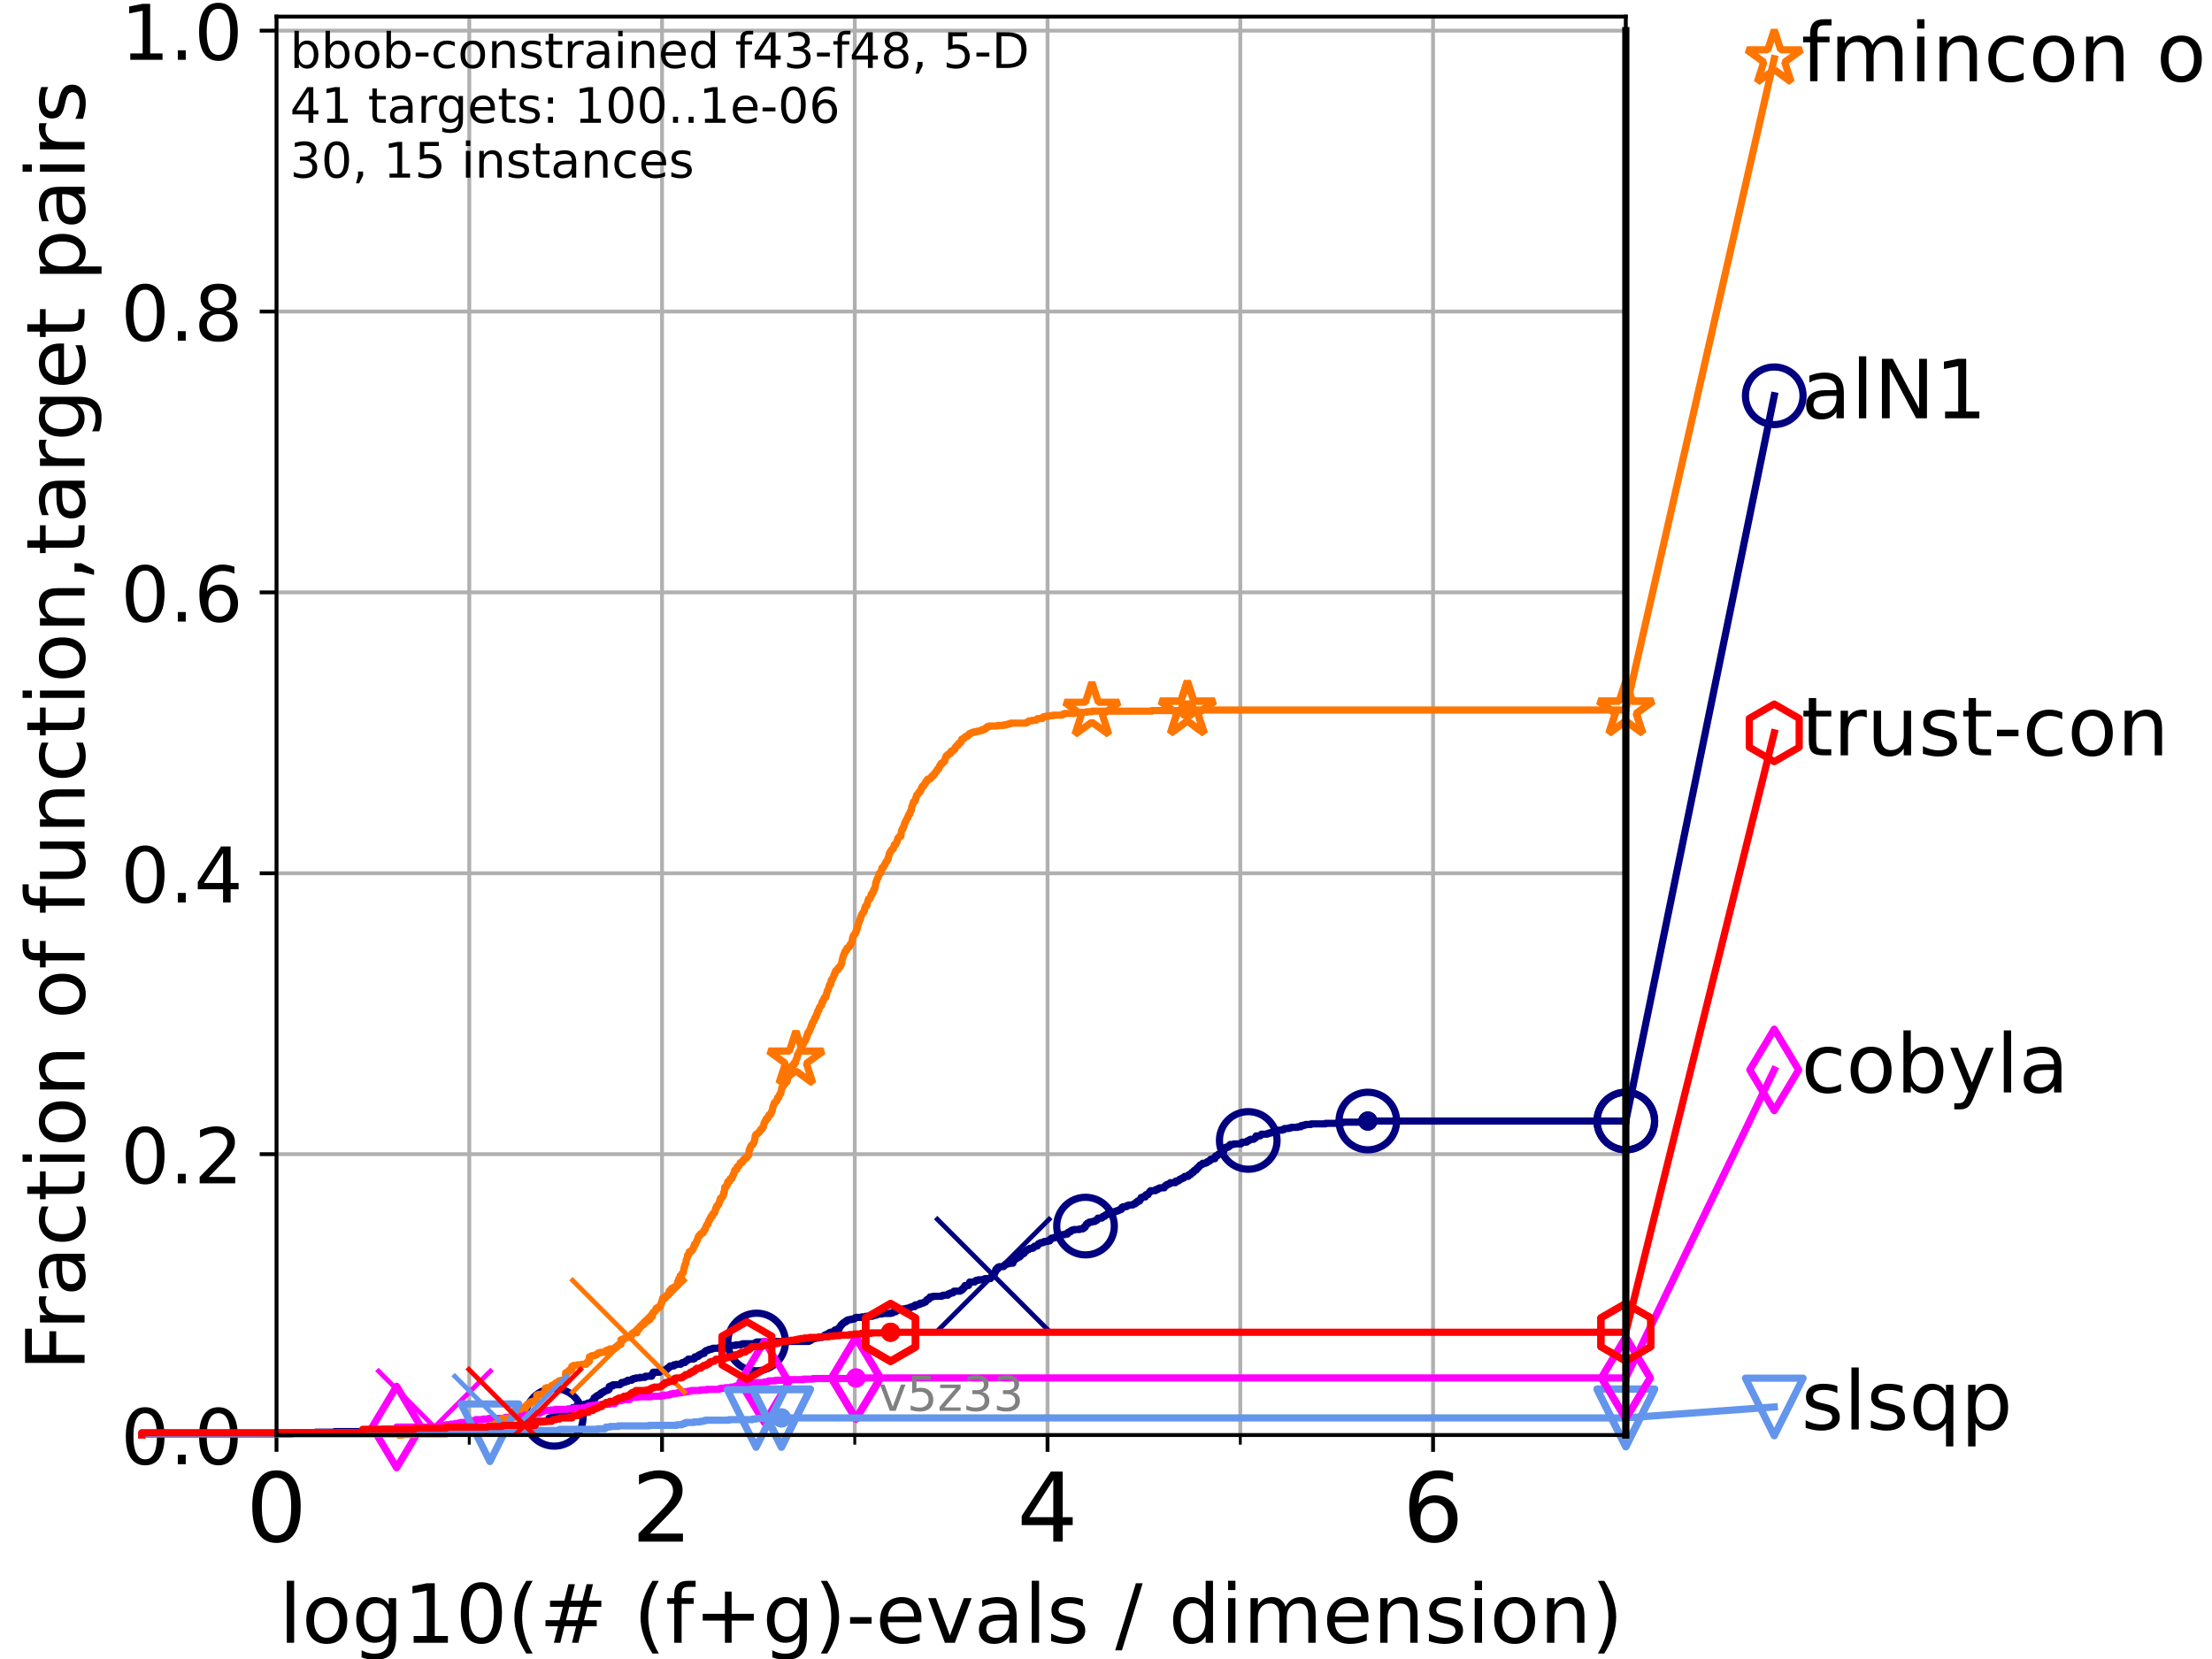 <?xml version="1.0" encoding="utf-8" standalone="no"?>
<!DOCTYPE svg PUBLIC "-//W3C//DTD SVG 1.1//EN"
  "http://www.w3.org/Graphics/SVG/1.1/DTD/svg11.dtd">
<!-- Created with matplotlib (https://matplotlib.org/) -->
<svg height="345.6pt" version="1.1" viewBox="0 0 460.8 345.6" width="460.8pt" xmlns="http://www.w3.org/2000/svg" xmlns:xlink="http://www.w3.org/1999/xlink">
 <defs>
  <style type="text/css">*{stroke-linecap:butt;stroke-linejoin:round;}</style>
 </defs>
 <g id="figure_1">
  <g id="patch_1">
   <path d="M 0 345.6 
L 460.8 345.6 
L 460.8 0 
L 0 0 
z
" style="fill:#ffffff;"/>
  </g>
  <g id="axes_1">
   <g id="patch_2">
    <path d="M 57.6 298.944 
L 338.688 298.944 
L 338.688 3.456 
L 57.6 3.456 
z
" style="fill:#ffffff;"/>
   </g>
   <g id="matplotlib.axis_1">
    <g id="xtick_1">
     <g id="line2d_1">
      <path clip-path="url(#pb6e9260ec7)" d="M 57.6 298.944 
L 57.6 3.456 
" style="fill:none;stroke:#b0b0b0;stroke-linecap:square;stroke-width:0.8;"/>
     </g>
     <g id="line2d_2">
      <defs>
       <path d="M 0 0 
L 0 3.5 
" id="m28f93560b6" style="stroke:#000000;stroke-width:0.8;"/>
      </defs>
      <g>
       <use style="stroke:#000000;stroke-width:0.8;" x="57.6" xlink:href="#m28f93560b6" y="298.944"/>
      </g>
     </g>
     <g id="text_1">
      <!-- 0 -->
      <g transform="translate(51.237 321.141)scale(0.2 -0.2)">
       <defs>
        <path d="M 31.781 66.406 
Q 24.172 66.406 20.328 58.906 
Q 16.5 51.422 16.5 36.375 
Q 16.5 21.391 20.328 13.891 
Q 24.172 6.391 31.781 6.391 
Q 39.453 6.391 43.281 13.891 
Q 47.125 21.391 47.125 36.375 
Q 47.125 51.422 43.281 58.906 
Q 39.453 66.406 31.781 66.406 
z
M 31.781 74.219 
Q 44.047 74.219 50.516 64.516 
Q 56.984 54.828 56.984 36.375 
Q 56.984 17.969 50.516 8.266 
Q 44.047 -1.422 31.781 -1.422 
Q 19.531 -1.422 13.062 8.266 
Q 6.594 17.969 6.594 36.375 
Q 6.594 54.828 13.062 64.516 
Q 19.531 74.219 31.781 74.219 
z
" id="DejaVuSans-48"/>
       </defs>
       <use xlink:href="#DejaVuSans-48"/>
      </g>
     </g>
    </g>
    <g id="xtick_2">
     <g id="line2d_3">
      <path clip-path="url(#pb6e9260ec7)" d="M 137.911 298.944 
L 137.911 3.456 
" style="fill:none;stroke:#b0b0b0;stroke-linecap:square;stroke-width:0.8;"/>
     </g>
     <g id="line2d_4">
      <g>
       <use style="stroke:#000000;stroke-width:0.8;" x="137.911" xlink:href="#m28f93560b6" y="298.944"/>
      </g>
     </g>
     <g id="text_2">
      <!-- 2 -->
      <g transform="translate(131.548 321.141)scale(0.2 -0.2)">
       <defs>
        <path d="M 19.188 8.297 
L 53.609 8.297 
L 53.609 0 
L 7.328 0 
L 7.328 8.297 
Q 12.938 14.109 22.625 23.891 
Q 32.328 33.688 34.812 36.531 
Q 39.547 41.844 41.422 45.531 
Q 43.312 49.219 43.312 52.781 
Q 43.312 58.594 39.234 62.25 
Q 35.156 65.922 28.609 65.922 
Q 23.969 65.922 18.812 64.312 
Q 13.672 62.703 7.812 59.422 
L 7.812 69.391 
Q 13.766 71.781 18.938 73 
Q 24.125 74.219 28.422 74.219 
Q 39.75 74.219 46.484 68.547 
Q 53.219 62.891 53.219 53.422 
Q 53.219 48.922 51.531 44.891 
Q 49.859 40.875 45.406 35.406 
Q 44.188 33.984 37.641 27.219 
Q 31.109 20.453 19.188 8.297 
z
" id="DejaVuSans-50"/>
       </defs>
       <use xlink:href="#DejaVuSans-50"/>
      </g>
     </g>
    </g>
    <g id="xtick_3">
     <g id="line2d_5">
      <path clip-path="url(#pb6e9260ec7)" d="M 218.222 298.944 
L 218.222 3.456 
" style="fill:none;stroke:#b0b0b0;stroke-linecap:square;stroke-width:0.8;"/>
     </g>
     <g id="line2d_6">
      <g>
       <use style="stroke:#000000;stroke-width:0.8;" x="218.222" xlink:href="#m28f93560b6" y="298.944"/>
      </g>
     </g>
     <g id="text_3">
      <!-- 4 -->
      <g transform="translate(211.859 321.141)scale(0.2 -0.2)">
       <defs>
        <path d="M 37.797 64.312 
L 12.891 25.391 
L 37.797 25.391 
z
M 35.203 72.906 
L 47.609 72.906 
L 47.609 25.391 
L 58.016 25.391 
L 58.016 17.188 
L 47.609 17.188 
L 47.609 0 
L 37.797 0 
L 37.797 17.188 
L 4.891 17.188 
L 4.891 26.703 
z
" id="DejaVuSans-52"/>
       </defs>
       <use xlink:href="#DejaVuSans-52"/>
      </g>
     </g>
    </g>
    <g id="xtick_4">
     <g id="line2d_7">
      <path clip-path="url(#pb6e9260ec7)" d="M 298.533 298.944 
L 298.533 3.456 
" style="fill:none;stroke:#b0b0b0;stroke-linecap:square;stroke-width:0.8;"/>
     </g>
     <g id="line2d_8">
      <g>
       <use style="stroke:#000000;stroke-width:0.8;" x="298.533" xlink:href="#m28f93560b6" y="298.944"/>
      </g>
     </g>
     <g id="text_4">
      <!-- 6 -->
      <g transform="translate(292.17 321.141)scale(0.2 -0.2)">
       <defs>
        <path d="M 33.016 40.375 
Q 26.375 40.375 22.484 35.828 
Q 18.609 31.297 18.609 23.391 
Q 18.609 15.531 22.484 10.953 
Q 26.375 6.391 33.016 6.391 
Q 39.656 6.391 43.531 10.953 
Q 47.406 15.531 47.406 23.391 
Q 47.406 31.297 43.531 35.828 
Q 39.656 40.375 33.016 40.375 
z
M 52.594 71.297 
L 52.594 62.312 
Q 48.875 64.062 45.094 64.984 
Q 41.312 65.922 37.594 65.922 
Q 27.828 65.922 22.672 59.328 
Q 17.531 52.734 16.797 39.406 
Q 19.672 43.656 24.016 45.922 
Q 28.375 48.188 33.594 48.188 
Q 44.578 48.188 50.953 41.516 
Q 57.328 34.859 57.328 23.391 
Q 57.328 12.156 50.688 5.359 
Q 44.047 -1.422 33.016 -1.422 
Q 20.359 -1.422 13.672 8.266 
Q 6.984 17.969 6.984 36.375 
Q 6.984 53.656 15.188 63.938 
Q 23.391 74.219 37.203 74.219 
Q 40.922 74.219 44.703 73.484 
Q 48.484 72.75 52.594 71.297 
z
" id="DejaVuSans-54"/>
       </defs>
       <use xlink:href="#DejaVuSans-54"/>
      </g>
     </g>
    </g>
    <g id="xtick_5">
     <g id="line2d_9">
      <path clip-path="url(#pb6e9260ec7)" d="M 97.755 298.944 
L 97.755 3.456 
" style="fill:none;stroke:#b0b0b0;stroke-linecap:square;stroke-width:0.8;"/>
     </g>
     <g id="line2d_10">
      <defs>
       <path d="M 0 0 
L 0 2 
" id="m6232db2e07" style="stroke:#000000;stroke-width:0.6;"/>
      </defs>
      <g>
       <use style="stroke:#000000;stroke-width:0.6;" x="97.755" xlink:href="#m6232db2e07" y="298.944"/>
      </g>
     </g>
    </g>
    <g id="xtick_6">
     <g id="line2d_11">
      <path clip-path="url(#pb6e9260ec7)" d="M 178.066 298.944 
L 178.066 3.456 
" style="fill:none;stroke:#b0b0b0;stroke-linecap:square;stroke-width:0.8;"/>
     </g>
     <g id="line2d_12">
      <g>
       <use style="stroke:#000000;stroke-width:0.6;" x="178.066" xlink:href="#m6232db2e07" y="298.944"/>
      </g>
     </g>
    </g>
    <g id="xtick_7">
     <g id="line2d_13">
      <path clip-path="url(#pb6e9260ec7)" d="M 258.377 298.944 
L 258.377 3.456 
" style="fill:none;stroke:#b0b0b0;stroke-linecap:square;stroke-width:0.8;"/>
     </g>
     <g id="line2d_14">
      <g>
       <use style="stroke:#000000;stroke-width:0.6;" x="258.377" xlink:href="#m6232db2e07" y="298.944"/>
      </g>
     </g>
    </g>
    <g id="xtick_8">
     <g id="line2d_15">
      <path clip-path="url(#pb6e9260ec7)" d="M 338.688 298.944 
L 338.688 3.456 
" style="fill:none;stroke:#b0b0b0;stroke-linecap:square;stroke-width:0.8;"/>
     </g>
     <g id="line2d_16">
      <g>
       <use style="stroke:#000000;stroke-width:0.6;" x="338.688" xlink:href="#m6232db2e07" y="298.944"/>
      </g>
     </g>
    </g>
    <g id="text_5">
     <!-- log10(# (f+g)-evals / dimension) -->
     <g transform="translate(58.145 342.218)scale(0.17 -0.17)">
      <defs>
       <path d="M 9.422 75.984 
L 18.406 75.984 
L 18.406 0 
L 9.422 0 
z
" id="DejaVuSans-108"/>
       <path d="M 30.609 48.391 
Q 23.391 48.391 19.188 42.75 
Q 14.984 37.109 14.984 27.297 
Q 14.984 17.484 19.156 11.844 
Q 23.344 6.203 30.609 6.203 
Q 37.797 6.203 41.984 11.859 
Q 46.188 17.531 46.188 27.297 
Q 46.188 37.016 41.984 42.703 
Q 37.797 48.391 30.609 48.391 
z
M 30.609 56 
Q 42.328 56 49.016 48.375 
Q 55.719 40.766 55.719 27.297 
Q 55.719 13.875 49.016 6.219 
Q 42.328 -1.422 30.609 -1.422 
Q 18.844 -1.422 12.172 6.219 
Q 5.516 13.875 5.516 27.297 
Q 5.516 40.766 12.172 48.375 
Q 18.844 56 30.609 56 
z
" id="DejaVuSans-111"/>
       <path d="M 45.406 27.984 
Q 45.406 37.75 41.375 43.109 
Q 37.359 48.484 30.078 48.484 
Q 22.859 48.484 18.828 43.109 
Q 14.797 37.75 14.797 27.984 
Q 14.797 18.266 18.828 12.891 
Q 22.859 7.516 30.078 7.516 
Q 37.359 7.516 41.375 12.891 
Q 45.406 18.266 45.406 27.984 
z
M 54.391 6.781 
Q 54.391 -7.172 48.188 -13.984 
Q 42 -20.797 29.203 -20.797 
Q 24.469 -20.797 20.266 -20.094 
Q 16.062 -19.391 12.109 -17.922 
L 12.109 -9.188 
Q 16.062 -11.328 19.922 -12.344 
Q 23.781 -13.375 27.781 -13.375 
Q 36.625 -13.375 41.016 -8.766 
Q 45.406 -4.156 45.406 5.172 
L 45.406 9.625 
Q 42.625 4.781 38.281 2.391 
Q 33.938 0 27.875 0 
Q 17.828 0 11.672 7.656 
Q 5.516 15.328 5.516 27.984 
Q 5.516 40.672 11.672 48.328 
Q 17.828 56 27.875 56 
Q 33.938 56 38.281 53.609 
Q 42.625 51.219 45.406 46.391 
L 45.406 54.688 
L 54.391 54.688 
z
" id="DejaVuSans-103"/>
       <path d="M 12.406 8.297 
L 28.516 8.297 
L 28.516 63.922 
L 10.984 60.406 
L 10.984 69.391 
L 28.422 72.906 
L 38.281 72.906 
L 38.281 8.297 
L 54.391 8.297 
L 54.391 0 
L 12.406 0 
z
" id="DejaVuSans-49"/>
       <path d="M 31 75.875 
Q 24.469 64.656 21.281 53.656 
Q 18.109 42.672 18.109 31.391 
Q 18.109 20.125 21.312 9.062 
Q 24.516 -2 31 -13.188 
L 23.188 -13.188 
Q 15.875 -1.703 12.234 9.375 
Q 8.594 20.453 8.594 31.391 
Q 8.594 42.281 12.203 53.312 
Q 15.828 64.359 23.188 75.875 
z
" id="DejaVuSans-40"/>
       <path d="M 51.125 44 
L 36.922 44 
L 32.812 27.688 
L 47.125 27.688 
z
M 43.797 71.781 
L 38.719 51.516 
L 52.984 51.516 
L 58.109 71.781 
L 65.922 71.781 
L 60.891 51.516 
L 76.125 51.516 
L 76.125 44 
L 58.984 44 
L 54.984 27.688 
L 70.516 27.688 
L 70.516 20.219 
L 53.078 20.219 
L 48 0 
L 40.188 0 
L 45.219 20.219 
L 30.906 20.219 
L 25.875 0 
L 18.016 0 
L 23.094 20.219 
L 7.719 20.219 
L 7.719 27.688 
L 24.906 27.688 
L 29 44 
L 13.281 44 
L 13.281 51.516 
L 30.906 51.516 
L 35.891 71.781 
z
" id="DejaVuSans-35"/>
       <path id="DejaVuSans-32"/>
       <path d="M 37.109 75.984 
L 37.109 68.5 
L 28.516 68.5 
Q 23.688 68.5 21.797 66.547 
Q 19.922 64.594 19.922 59.516 
L 19.922 54.688 
L 34.719 54.688 
L 34.719 47.703 
L 19.922 47.703 
L 19.922 0 
L 10.891 0 
L 10.891 47.703 
L 2.297 47.703 
L 2.297 54.688 
L 10.891 54.688 
L 10.891 58.5 
Q 10.891 67.625 15.141 71.797 
Q 19.391 75.984 28.609 75.984 
z
" id="DejaVuSans-102"/>
       <path d="M 46 62.703 
L 46 35.5 
L 73.188 35.5 
L 73.188 27.203 
L 46 27.203 
L 46 0 
L 37.797 0 
L 37.797 27.203 
L 10.594 27.203 
L 10.594 35.5 
L 37.797 35.5 
L 37.797 62.703 
z
" id="DejaVuSans-43"/>
       <path d="M 8.016 75.875 
L 15.828 75.875 
Q 23.141 64.359 26.781 53.312 
Q 30.422 42.281 30.422 31.391 
Q 30.422 20.453 26.781 9.375 
Q 23.141 -1.703 15.828 -13.188 
L 8.016 -13.188 
Q 14.5 -2 17.703 9.062 
Q 20.906 20.125 20.906 31.391 
Q 20.906 42.672 17.703 53.656 
Q 14.5 64.656 8.016 75.875 
z
" id="DejaVuSans-41"/>
       <path d="M 4.891 31.391 
L 31.203 31.391 
L 31.203 23.391 
L 4.891 23.391 
z
" id="DejaVuSans-45"/>
       <path d="M 56.203 29.594 
L 56.203 25.203 
L 14.891 25.203 
Q 15.484 15.922 20.484 11.062 
Q 25.484 6.203 34.422 6.203 
Q 39.594 6.203 44.453 7.469 
Q 49.312 8.734 54.109 11.281 
L 54.109 2.781 
Q 49.266 0.734 44.188 -0.344 
Q 39.109 -1.422 33.891 -1.422 
Q 20.797 -1.422 13.156 6.188 
Q 5.516 13.812 5.516 26.812 
Q 5.516 40.234 12.766 48.109 
Q 20.016 56 32.328 56 
Q 43.359 56 49.781 48.891 
Q 56.203 41.797 56.203 29.594 
z
M 47.219 32.234 
Q 47.125 39.594 43.094 43.984 
Q 39.062 48.391 32.422 48.391 
Q 24.906 48.391 20.391 44.141 
Q 15.875 39.891 15.188 32.172 
z
" id="DejaVuSans-101"/>
       <path d="M 2.984 54.688 
L 12.5 54.688 
L 29.594 8.797 
L 46.688 54.688 
L 56.203 54.688 
L 35.688 0 
L 23.484 0 
z
" id="DejaVuSans-118"/>
       <path d="M 34.281 27.484 
Q 23.391 27.484 19.188 25 
Q 14.984 22.516 14.984 16.5 
Q 14.984 11.719 18.141 8.906 
Q 21.297 6.109 26.703 6.109 
Q 34.188 6.109 38.703 11.406 
Q 43.219 16.703 43.219 25.484 
L 43.219 27.484 
z
M 52.203 31.203 
L 52.203 0 
L 43.219 0 
L 43.219 8.297 
Q 40.141 3.328 35.547 0.953 
Q 30.953 -1.422 24.312 -1.422 
Q 15.922 -1.422 10.953 3.297 
Q 6 8.016 6 15.922 
Q 6 25.141 12.172 29.828 
Q 18.359 34.516 30.609 34.516 
L 43.219 34.516 
L 43.219 35.406 
Q 43.219 41.609 39.141 45 
Q 35.062 48.391 27.688 48.391 
Q 23 48.391 18.547 47.266 
Q 14.109 46.141 10.016 43.891 
L 10.016 52.203 
Q 14.938 54.109 19.578 55.047 
Q 24.219 56 28.609 56 
Q 40.484 56 46.344 49.844 
Q 52.203 43.703 52.203 31.203 
z
" id="DejaVuSans-97"/>
       <path d="M 44.281 53.078 
L 44.281 44.578 
Q 40.484 46.531 36.375 47.5 
Q 32.281 48.484 27.875 48.484 
Q 21.188 48.484 17.844 46.438 
Q 14.5 44.391 14.5 40.281 
Q 14.5 37.156 16.891 35.375 
Q 19.281 33.594 26.516 31.984 
L 29.594 31.297 
Q 39.156 29.25 43.188 25.516 
Q 47.219 21.781 47.219 15.094 
Q 47.219 7.469 41.188 3.016 
Q 35.156 -1.422 24.609 -1.422 
Q 20.219 -1.422 15.453 -0.562 
Q 10.688 0.297 5.422 2 
L 5.422 11.281 
Q 10.406 8.688 15.234 7.391 
Q 20.062 6.109 24.812 6.109 
Q 31.156 6.109 34.562 8.281 
Q 37.984 10.453 37.984 14.406 
Q 37.984 18.062 35.516 20.016 
Q 33.062 21.969 24.703 23.781 
L 21.578 24.516 
Q 13.234 26.266 9.516 29.906 
Q 5.812 33.547 5.812 39.891 
Q 5.812 47.609 11.281 51.797 
Q 16.75 56 26.812 56 
Q 31.781 56 36.172 55.266 
Q 40.578 54.547 44.281 53.078 
z
" id="DejaVuSans-115"/>
       <path d="M 25.391 72.906 
L 33.688 72.906 
L 8.297 -9.281 
L 0 -9.281 
z
" id="DejaVuSans-47"/>
       <path d="M 45.406 46.391 
L 45.406 75.984 
L 54.391 75.984 
L 54.391 0 
L 45.406 0 
L 45.406 8.203 
Q 42.578 3.328 38.25 0.953 
Q 33.938 -1.422 27.875 -1.422 
Q 17.969 -1.422 11.734 6.484 
Q 5.516 14.406 5.516 27.297 
Q 5.516 40.188 11.734 48.094 
Q 17.969 56 27.875 56 
Q 33.938 56 38.25 53.625 
Q 42.578 51.266 45.406 46.391 
z
M 14.797 27.297 
Q 14.797 17.391 18.875 11.75 
Q 22.953 6.109 30.078 6.109 
Q 37.203 6.109 41.297 11.75 
Q 45.406 17.391 45.406 27.297 
Q 45.406 37.203 41.297 42.844 
Q 37.203 48.484 30.078 48.484 
Q 22.953 48.484 18.875 42.844 
Q 14.797 37.203 14.797 27.297 
z
" id="DejaVuSans-100"/>
       <path d="M 9.422 54.688 
L 18.406 54.688 
L 18.406 0 
L 9.422 0 
z
M 9.422 75.984 
L 18.406 75.984 
L 18.406 64.594 
L 9.422 64.594 
z
" id="DejaVuSans-105"/>
       <path d="M 52 44.188 
Q 55.375 50.25 60.062 53.125 
Q 64.75 56 71.094 56 
Q 79.641 56 84.281 50.016 
Q 88.922 44.047 88.922 33.016 
L 88.922 0 
L 79.891 0 
L 79.891 32.719 
Q 79.891 40.578 77.094 44.375 
Q 74.312 48.188 68.609 48.188 
Q 61.625 48.188 57.562 43.547 
Q 53.516 38.922 53.516 30.906 
L 53.516 0 
L 44.484 0 
L 44.484 32.719 
Q 44.484 40.625 41.703 44.406 
Q 38.922 48.188 33.109 48.188 
Q 26.219 48.188 22.156 43.531 
Q 18.109 38.875 18.109 30.906 
L 18.109 0 
L 9.078 0 
L 9.078 54.688 
L 18.109 54.688 
L 18.109 46.188 
Q 21.188 51.219 25.484 53.609 
Q 29.781 56 35.688 56 
Q 41.656 56 45.828 52.969 
Q 50 49.953 52 44.188 
z
" id="DejaVuSans-109"/>
       <path d="M 54.891 33.016 
L 54.891 0 
L 45.906 0 
L 45.906 32.719 
Q 45.906 40.484 42.875 44.328 
Q 39.844 48.188 33.797 48.188 
Q 26.516 48.188 22.312 43.547 
Q 18.109 38.922 18.109 30.906 
L 18.109 0 
L 9.078 0 
L 9.078 54.688 
L 18.109 54.688 
L 18.109 46.188 
Q 21.344 51.125 25.703 53.562 
Q 30.078 56 35.797 56 
Q 45.219 56 50.047 50.172 
Q 54.891 44.344 54.891 33.016 
z
" id="DejaVuSans-110"/>
      </defs>
      <use xlink:href="#DejaVuSans-108"/>
      <use x="27.783" xlink:href="#DejaVuSans-111"/>
      <use x="88.965" xlink:href="#DejaVuSans-103"/>
      <use x="152.441" xlink:href="#DejaVuSans-49"/>
      <use x="216.064" xlink:href="#DejaVuSans-48"/>
      <use x="279.688" xlink:href="#DejaVuSans-40"/>
      <use x="318.701" xlink:href="#DejaVuSans-35"/>
      <use x="402.49" xlink:href="#DejaVuSans-32"/>
      <use x="434.277" xlink:href="#DejaVuSans-40"/>
      <use x="473.291" xlink:href="#DejaVuSans-102"/>
      <use x="508.496" xlink:href="#DejaVuSans-43"/>
      <use x="592.285" xlink:href="#DejaVuSans-103"/>
      <use x="655.762" xlink:href="#DejaVuSans-41"/>
      <use x="694.775" xlink:href="#DejaVuSans-45"/>
      <use x="730.859" xlink:href="#DejaVuSans-101"/>
      <use x="792.383" xlink:href="#DejaVuSans-118"/>
      <use x="851.562" xlink:href="#DejaVuSans-97"/>
      <use x="912.842" xlink:href="#DejaVuSans-108"/>
      <use x="940.625" xlink:href="#DejaVuSans-115"/>
      <use x="992.725" xlink:href="#DejaVuSans-32"/>
      <use x="1024.512" xlink:href="#DejaVuSans-47"/>
      <use x="1058.203" xlink:href="#DejaVuSans-32"/>
      <use x="1089.99" xlink:href="#DejaVuSans-100"/>
      <use x="1153.467" xlink:href="#DejaVuSans-105"/>
      <use x="1181.25" xlink:href="#DejaVuSans-109"/>
      <use x="1278.662" xlink:href="#DejaVuSans-101"/>
      <use x="1340.186" xlink:href="#DejaVuSans-110"/>
      <use x="1403.564" xlink:href="#DejaVuSans-115"/>
      <use x="1455.664" xlink:href="#DejaVuSans-105"/>
      <use x="1483.447" xlink:href="#DejaVuSans-111"/>
      <use x="1544.629" xlink:href="#DejaVuSans-110"/>
      <use x="1608.008" xlink:href="#DejaVuSans-41"/>
     </g>
    </g>
   </g>
   <g id="matplotlib.axis_2">
    <g id="ytick_1">
     <g id="line2d_17">
      <path clip-path="url(#pb6e9260ec7)" d="M 57.6 298.944 
L 338.688 298.944 
" style="fill:none;stroke:#b0b0b0;stroke-linecap:square;stroke-width:0.8;"/>
     </g>
     <g id="line2d_18">
      <defs>
       <path d="M 0 0 
L -3.5 0 
" id="mc2df828fcf" style="stroke:#000000;stroke-width:0.8;"/>
      </defs>
      <g>
       <use style="stroke:#000000;stroke-width:0.8;" x="57.6" xlink:href="#mc2df828fcf" y="298.944"/>
      </g>
     </g>
     <g id="text_6">
      <!-- 0.0 -->
      <g transform="translate(25.155 305.023)scale(0.16 -0.16)">
       <defs>
        <path d="M 10.688 12.406 
L 21 12.406 
L 21 0 
L 10.688 0 
z
" id="DejaVuSans-46"/>
       </defs>
       <use xlink:href="#DejaVuSans-48"/>
       <use x="63.623" xlink:href="#DejaVuSans-46"/>
       <use x="95.41" xlink:href="#DejaVuSans-48"/>
      </g>
     </g>
    </g>
    <g id="ytick_2">
     <g id="line2d_19">
      <path clip-path="url(#pb6e9260ec7)" d="M 57.6 240.432 
L 338.688 240.432 
" style="fill:none;stroke:#b0b0b0;stroke-linecap:square;stroke-width:0.8;"/>
     </g>
     <g id="line2d_20">
      <g>
       <use style="stroke:#000000;stroke-width:0.8;" x="57.6" xlink:href="#mc2df828fcf" y="240.432"/>
      </g>
     </g>
     <g id="text_7">
      <!-- 0.2 -->
      <g transform="translate(25.155 246.51)scale(0.16 -0.16)">
       <use xlink:href="#DejaVuSans-48"/>
       <use x="63.623" xlink:href="#DejaVuSans-46"/>
       <use x="95.41" xlink:href="#DejaVuSans-50"/>
      </g>
     </g>
    </g>
    <g id="ytick_3">
     <g id="line2d_21">
      <path clip-path="url(#pb6e9260ec7)" d="M 57.6 181.919 
L 338.688 181.919 
" style="fill:none;stroke:#b0b0b0;stroke-linecap:square;stroke-width:0.8;"/>
     </g>
     <g id="line2d_22">
      <g>
       <use style="stroke:#000000;stroke-width:0.8;" x="57.6" xlink:href="#mc2df828fcf" y="181.919"/>
      </g>
     </g>
     <g id="text_8">
      <!-- 0.4 -->
      <g transform="translate(25.155 187.998)scale(0.16 -0.16)">
       <use xlink:href="#DejaVuSans-48"/>
       <use x="63.623" xlink:href="#DejaVuSans-46"/>
       <use x="95.41" xlink:href="#DejaVuSans-52"/>
      </g>
     </g>
    </g>
    <g id="ytick_4">
     <g id="line2d_23">
      <path clip-path="url(#pb6e9260ec7)" d="M 57.6 123.407 
L 338.688 123.407 
" style="fill:none;stroke:#b0b0b0;stroke-linecap:square;stroke-width:0.8;"/>
     </g>
     <g id="line2d_24">
      <g>
       <use style="stroke:#000000;stroke-width:0.8;" x="57.6" xlink:href="#mc2df828fcf" y="123.407"/>
      </g>
     </g>
     <g id="text_9">
      <!-- 0.6 -->
      <g transform="translate(25.155 129.485)scale(0.16 -0.16)">
       <use xlink:href="#DejaVuSans-48"/>
       <use x="63.623" xlink:href="#DejaVuSans-46"/>
       <use x="95.41" xlink:href="#DejaVuSans-54"/>
      </g>
     </g>
    </g>
    <g id="ytick_5">
     <g id="line2d_25">
      <path clip-path="url(#pb6e9260ec7)" d="M 57.6 64.894 
L 338.688 64.894 
" style="fill:none;stroke:#b0b0b0;stroke-linecap:square;stroke-width:0.8;"/>
     </g>
     <g id="line2d_26">
      <g>
       <use style="stroke:#000000;stroke-width:0.8;" x="57.6" xlink:href="#mc2df828fcf" y="64.894"/>
      </g>
     </g>
     <g id="text_10">
      <!-- 0.8 -->
      <g transform="translate(25.155 70.973)scale(0.16 -0.16)">
       <defs>
        <path d="M 31.781 34.625 
Q 24.75 34.625 20.719 30.859 
Q 16.703 27.094 16.703 20.516 
Q 16.703 13.922 20.719 10.156 
Q 24.75 6.391 31.781 6.391 
Q 38.812 6.391 42.859 10.172 
Q 46.922 13.969 46.922 20.516 
Q 46.922 27.094 42.891 30.859 
Q 38.875 34.625 31.781 34.625 
z
M 21.922 38.812 
Q 15.578 40.375 12.031 44.719 
Q 8.5 49.078 8.5 55.328 
Q 8.5 64.062 14.719 69.141 
Q 20.953 74.219 31.781 74.219 
Q 42.672 74.219 48.875 69.141 
Q 55.078 64.062 55.078 55.328 
Q 55.078 49.078 51.531 44.719 
Q 48 40.375 41.703 38.812 
Q 48.828 37.156 52.797 32.312 
Q 56.781 27.484 56.781 20.516 
Q 56.781 9.906 50.312 4.234 
Q 43.844 -1.422 31.781 -1.422 
Q 19.734 -1.422 13.25 4.234 
Q 6.781 9.906 6.781 20.516 
Q 6.781 27.484 10.781 32.312 
Q 14.797 37.156 21.922 38.812 
z
M 18.312 54.391 
Q 18.312 48.734 21.844 45.562 
Q 25.391 42.391 31.781 42.391 
Q 38.141 42.391 41.719 45.562 
Q 45.312 48.734 45.312 54.391 
Q 45.312 60.062 41.719 63.234 
Q 38.141 66.406 31.781 66.406 
Q 25.391 66.406 21.844 63.234 
Q 18.312 60.062 18.312 54.391 
z
" id="DejaVuSans-56"/>
       </defs>
       <use xlink:href="#DejaVuSans-48"/>
       <use x="63.623" xlink:href="#DejaVuSans-46"/>
       <use x="95.41" xlink:href="#DejaVuSans-56"/>
      </g>
     </g>
    </g>
    <g id="ytick_6">
     <g id="line2d_27">
      <path clip-path="url(#pb6e9260ec7)" d="M 57.6 6.382 
L 338.688 6.382 
" style="fill:none;stroke:#b0b0b0;stroke-linecap:square;stroke-width:0.8;"/>
     </g>
     <g id="line2d_28">
      <g>
       <use style="stroke:#000000;stroke-width:0.8;" x="57.6" xlink:href="#mc2df828fcf" y="6.382"/>
      </g>
     </g>
     <g id="text_11">
      <!-- 1.0 -->
      <g transform="translate(25.155 12.46)scale(0.16 -0.16)">
       <use xlink:href="#DejaVuSans-49"/>
       <use x="63.623" xlink:href="#DejaVuSans-46"/>
       <use x="95.41" xlink:href="#DejaVuSans-48"/>
      </g>
     </g>
    </g>
    <g id="text_12">
     <!-- Fraction of function,target pairs -->
     <g transform="translate(17.62 285.585)rotate(-90)scale(0.17 -0.17)">
      <defs>
       <path d="M 9.812 72.906 
L 51.703 72.906 
L 51.703 64.594 
L 19.672 64.594 
L 19.672 43.109 
L 48.578 43.109 
L 48.578 34.812 
L 19.672 34.812 
L 19.672 0 
L 9.812 0 
z
" id="DejaVuSans-70"/>
       <path d="M 41.109 46.297 
Q 39.594 47.172 37.812 47.578 
Q 36.031 48 33.891 48 
Q 26.266 48 22.188 43.047 
Q 18.109 38.094 18.109 28.812 
L 18.109 0 
L 9.078 0 
L 9.078 54.688 
L 18.109 54.688 
L 18.109 46.188 
Q 20.953 51.172 25.484 53.578 
Q 30.031 56 36.531 56 
Q 37.453 56 38.578 55.875 
Q 39.703 55.766 41.062 55.516 
z
" id="DejaVuSans-114"/>
       <path d="M 48.781 52.594 
L 48.781 44.188 
Q 44.969 46.297 41.141 47.344 
Q 37.312 48.391 33.406 48.391 
Q 24.656 48.391 19.812 42.844 
Q 14.984 37.312 14.984 27.297 
Q 14.984 17.281 19.812 11.734 
Q 24.656 6.203 33.406 6.203 
Q 37.312 6.203 41.141 7.25 
Q 44.969 8.297 48.781 10.406 
L 48.781 2.094 
Q 45.016 0.344 40.984 -0.531 
Q 36.969 -1.422 32.422 -1.422 
Q 20.062 -1.422 12.781 6.344 
Q 5.516 14.109 5.516 27.297 
Q 5.516 40.672 12.859 48.328 
Q 20.219 56 33.016 56 
Q 37.156 56 41.109 55.141 
Q 45.062 54.297 48.781 52.594 
z
" id="DejaVuSans-99"/>
       <path d="M 18.312 70.219 
L 18.312 54.688 
L 36.812 54.688 
L 36.812 47.703 
L 18.312 47.703 
L 18.312 18.016 
Q 18.312 11.328 20.141 9.422 
Q 21.969 7.516 27.594 7.516 
L 36.812 7.516 
L 36.812 0 
L 27.594 0 
Q 17.188 0 13.234 3.875 
Q 9.281 7.766 9.281 18.016 
L 9.281 47.703 
L 2.688 47.703 
L 2.688 54.688 
L 9.281 54.688 
L 9.281 70.219 
z
" id="DejaVuSans-116"/>
       <path d="M 8.5 21.578 
L 8.5 54.688 
L 17.484 54.688 
L 17.484 21.922 
Q 17.484 14.156 20.5 10.266 
Q 23.531 6.391 29.594 6.391 
Q 36.859 6.391 41.078 11.031 
Q 45.312 15.672 45.312 23.688 
L 45.312 54.688 
L 54.297 54.688 
L 54.297 0 
L 45.312 0 
L 45.312 8.406 
Q 42.047 3.422 37.719 1 
Q 33.406 -1.422 27.688 -1.422 
Q 18.266 -1.422 13.375 4.438 
Q 8.5 10.297 8.5 21.578 
z
M 31.109 56 
z
" id="DejaVuSans-117"/>
       <path d="M 11.719 12.406 
L 22.016 12.406 
L 22.016 4 
L 14.016 -11.625 
L 7.719 -11.625 
L 11.719 4 
z
" id="DejaVuSans-44"/>
       <path d="M 18.109 8.203 
L 18.109 -20.797 
L 9.078 -20.797 
L 9.078 54.688 
L 18.109 54.688 
L 18.109 46.391 
Q 20.953 51.266 25.266 53.625 
Q 29.594 56 35.594 56 
Q 45.562 56 51.781 48.094 
Q 58.016 40.188 58.016 27.297 
Q 58.016 14.406 51.781 6.484 
Q 45.562 -1.422 35.594 -1.422 
Q 29.594 -1.422 25.266 0.953 
Q 20.953 3.328 18.109 8.203 
z
M 48.688 27.297 
Q 48.688 37.203 44.609 42.844 
Q 40.531 48.484 33.406 48.484 
Q 26.266 48.484 22.188 42.844 
Q 18.109 37.203 18.109 27.297 
Q 18.109 17.391 22.188 11.75 
Q 26.266 6.109 33.406 6.109 
Q 40.531 6.109 44.609 11.75 
Q 48.688 17.391 48.688 27.297 
z
" id="DejaVuSans-112"/>
      </defs>
      <use xlink:href="#DejaVuSans-70"/>
      <use x="50.27" xlink:href="#DejaVuSans-114"/>
      <use x="91.383" xlink:href="#DejaVuSans-97"/>
      <use x="152.662" xlink:href="#DejaVuSans-99"/>
      <use x="207.643" xlink:href="#DejaVuSans-116"/>
      <use x="246.852" xlink:href="#DejaVuSans-105"/>
      <use x="274.635" xlink:href="#DejaVuSans-111"/>
      <use x="335.816" xlink:href="#DejaVuSans-110"/>
      <use x="399.195" xlink:href="#DejaVuSans-32"/>
      <use x="430.982" xlink:href="#DejaVuSans-111"/>
      <use x="492.164" xlink:href="#DejaVuSans-102"/>
      <use x="527.369" xlink:href="#DejaVuSans-32"/>
      <use x="559.156" xlink:href="#DejaVuSans-102"/>
      <use x="594.361" xlink:href="#DejaVuSans-117"/>
      <use x="657.74" xlink:href="#DejaVuSans-110"/>
      <use x="721.119" xlink:href="#DejaVuSans-99"/>
      <use x="776.1" xlink:href="#DejaVuSans-116"/>
      <use x="815.309" xlink:href="#DejaVuSans-105"/>
      <use x="843.092" xlink:href="#DejaVuSans-111"/>
      <use x="904.273" xlink:href="#DejaVuSans-110"/>
      <use x="967.652" xlink:href="#DejaVuSans-44"/>
      <use x="999.439" xlink:href="#DejaVuSans-116"/>
      <use x="1038.648" xlink:href="#DejaVuSans-97"/>
      <use x="1099.928" xlink:href="#DejaVuSans-114"/>
      <use x="1139.291" xlink:href="#DejaVuSans-103"/>
      <use x="1202.768" xlink:href="#DejaVuSans-101"/>
      <use x="1264.291" xlink:href="#DejaVuSans-116"/>
      <use x="1303.5" xlink:href="#DejaVuSans-32"/>
      <use x="1335.287" xlink:href="#DejaVuSans-112"/>
      <use x="1398.764" xlink:href="#DejaVuSans-97"/>
      <use x="1460.043" xlink:href="#DejaVuSans-105"/>
      <use x="1487.826" xlink:href="#DejaVuSans-114"/>
      <use x="1528.939" xlink:href="#DejaVuSans-115"/>
     </g>
    </g>
   </g>
   <g id="line2d_29">
    <defs>
     <path d="M 0 1.5 
C 0.398 1.5 0.779 1.342 1.061 1.061 
C 1.342 0.779 1.5 0.398 1.5 0 
C 1.5 -0.398 1.342 -0.779 1.061 -1.061 
C 0.779 -1.342 0.398 -1.5 0 -1.5 
C -0.398 -1.5 -0.779 -1.342 -1.061 -1.061 
C -1.342 -0.779 -1.5 -0.398 -1.5 0 
C -1.5 0.398 -1.342 0.779 -1.061 1.061 
C -0.779 1.342 -0.398 1.5 0 1.5 
z
" id="m4426318a3b" style="stroke:#000080;"/>
    </defs>
    <g>
     <use style="fill:#000080;stroke:#000080;" x="284.944" xlink:href="#m4426318a3b" y="233.534"/>
     <use style="fill:#000080;stroke:#000080;" x="284.944" xlink:href="#m4426318a3b" y="233.534"/>
    </g>
   </g>
   <g id="line2d_30">
    <path d="M 29.533 298.944 
L 29.533 298.706 
L 60.78 298.706 
L 60.78 298.468 
L 65.797 298.468 
L 65.797 298.349 
L 69.688 298.349 
L 69.688 298.23 
L 75.556 298.23 
L 75.556 298.112 
L 77.885 298.112 
L 77.885 297.993 
L 79.939 297.993 
L 79.939 297.755 
L 93.864 297.755 
L 93.864 297.636 
L 99.098 297.636 
L 99.098 297.398 
L 102.06 297.398 
L 102.06 297.16 
L 105.057 297.16 
L 105.057 297.041 
L 107.213 297.041 
L 107.213 296.922 
L 108.006 296.922 
L 108.006 296.803 
L 109.132 296.803 
L 109.132 296.684 
L 109.843 296.684 
L 109.843 296.565 
L 110.527 296.565 
L 110.527 296.447 
L 110.86 296.447 
L 110.86 296.328 
L 111.82 296.328 
L 111.82 296.09 
L 113.874 296.09 
L 113.874 295.971 
L 114.148 295.971 
L 114.148 295.733 
L 114.419 295.733 
L 114.419 295.376 
L 114.947 295.376 
L 114.947 295.257 
L 115.46 295.257 
L 115.46 295.138 
L 116.203 295.138 
L 116.203 294.9 
L 116.443 294.9 
L 116.443 294.544 
L 116.68 294.544 
L 116.68 294.306 
L 117.145 294.306 
L 117.145 294.187 
L 117.373 294.187 
L 117.373 293.949 
L 118.257 293.949 
L 118.257 293.83 
L 118.682 293.83 
L 118.682 293.592 
L 118.891 293.592 
L 118.891 293.473 
L 119.301 293.473 
L 119.301 293.235 
L 120.094 293.235 
L 120.094 292.879 
L 121.037 292.879 
L 121.037 292.76 
L 121.756 292.76 
L 121.756 292.522 
L 122.277 292.522 
L 122.277 292.403 
L 122.447 292.403 
L 122.447 292.284 
L 123.274 292.284 
L 123.274 291.927 
L 123.751 291.927 
L 123.751 291.214 
L 124.063 291.214 
L 124.063 290.976 
L 124.216 290.976 
L 124.216 290.857 
L 124.369 290.857 
L 124.369 290.738 
L 124.669 290.738 
L 124.669 290.619 
L 124.818 290.619 
L 124.818 290.5 
L 125.111 290.5 
L 125.111 290.262 
L 125.256 290.262 
L 125.256 290.143 
L 125.542 290.143 
L 125.542 290.024 
L 125.683 290.024 
L 125.683 289.905 
L 125.962 289.905 
L 125.962 289.787 
L 126.1 289.787 
L 126.1 289.668 
L 126.507 289.668 
L 126.507 289.549 
L 126.773 289.549 
L 126.773 289.43 
L 126.905 289.43 
L 126.905 288.835 
L 127.165 288.835 
L 127.165 288.716 
L 127.674 288.716 
L 127.674 288.478 
L 129.118 288.478 
L 129.118 288.359 
L 129.233 288.359 
L 129.233 288.24 
L 129.461 288.24 
L 129.461 288.003 
L 130.019 288.003 
L 130.019 287.884 
L 130.345 287.884 
L 130.345 287.765 
L 130.77 287.765 
L 130.77 287.527 
L 131.591 287.527 
L 131.691 287.289 
L 131.987 287.289 
L 131.987 287.17 
L 132.47 287.17 
L 132.47 287.051 
L 133.307 287.051 
L 133.307 286.932 
L 134.365 286.932 
L 134.45 286.694 
L 135.761 286.694 
L 135.839 286.219 
L 136.073 286.219 
L 136.073 285.862 
L 137.416 285.862 
L 137.487 285.505 
L 138.46 285.505 
L 138.46 285.386 
L 138.861 285.386 
L 138.861 285.267 
L 138.993 285.267 
L 138.993 285.029 
L 139.253 285.029 
L 139.317 284.792 
L 139.573 284.792 
L 139.573 284.554 
L 140.379 284.554 
L 140.379 284.316 
L 140.856 284.316 
L 140.856 284.197 
L 141.83 284.197 
L 141.941 283.959 
L 142.161 283.959 
L 142.161 283.84 
L 142.7 283.84 
L 142.753 283.602 
L 142.91 283.602 
L 142.91 283.483 
L 143.119 283.483 
L 143.119 283.364 
L 143.324 283.364 
L 143.375 283.127 
L 144.463 283.127 
L 144.463 283.008 
L 144.701 283.008 
L 144.748 282.651 
L 145.213 282.651 
L 145.213 282.532 
L 145.531 282.532 
L 145.531 282.294 
L 145.755 282.294 
L 145.755 282.175 
L 146.02 282.175 
L 146.02 282.056 
L 146.324 282.056 
L 146.324 281.937 
L 146.707 281.937 
L 146.791 281.581 
L 146.917 281.581 
L 146.917 281.462 
L 147.082 281.462 
L 147.082 281.343 
L 147.45 281.343 
L 147.45 281.224 
L 147.69 281.224 
L 147.69 281.105 
L 148.161 281.105 
L 148.161 280.986 
L 148.507 280.986 
L 148.507 280.867 
L 149.753 280.867 
L 149.753 280.748 
L 150.138 280.748 
L 150.138 280.629 
L 150.683 280.629 
L 150.683 280.51 
L 151.048 280.51 
L 151.048 280.391 
L 152.006 280.391 
L 152.006 280.272 
L 153.323 280.272 
L 153.323 280.153 
L 154.331 280.153 
L 154.331 280.034 
L 154.761 280.034 
L 154.761 279.916 
L 157.209 279.916 
L 157.209 279.797 
L 157.37 279.797 
L 157.37 279.678 
L 157.619 279.678 
L 157.619 279.559 
L 160.971 279.559 
L 160.971 279.44 
L 168.488 279.44 
L 168.488 279.321 
L 168.764 279.321 
L 168.764 279.202 
L 168.988 279.202 
L 169 278.964 
L 169.314 278.964 
L 169.314 278.845 
L 169.814 278.845 
L 169.814 278.726 
L 170.495 278.726 
L 170.495 278.607 
L 171.325 278.607 
L 171.325 278.488 
L 171.55 278.488 
L 171.55 278.369 
L 171.711 278.369 
L 171.771 278.132 
L 172.02 278.132 
L 172.02 278.013 
L 172.525 278.013 
L 172.535 277.775 
L 172.688 277.775 
L 172.688 277.656 
L 172.933 277.656 
L 172.933 277.537 
L 173.612 277.537 
L 173.648 277.299 
L 173.782 277.299 
L 173.782 277.18 
L 173.916 277.18 
L 173.916 277.061 
L 174.37 277.061 
L 174.456 276.823 
L 174.838 276.823 
L 174.863 276.467 
L 175.013 276.467 
L 175.096 276.229 
L 175.17 276.229 
L 175.203 275.991 
L 175.4 275.991 
L 175.473 275.753 
L 175.594 275.753 
L 175.594 275.634 
L 175.769 275.634 
L 175.769 275.515 
L 175.912 275.515 
L 175.912 275.396 
L 176.171 275.396 
L 176.171 275.277 
L 176.349 275.277 
L 176.41 275.04 
L 176.722 275.04 
L 176.722 274.921 
L 177.285 274.921 
L 177.285 274.802 
L 177.859 274.802 
L 177.859 274.683 
L 178.105 274.683 
L 178.105 274.564 
L 178.25 274.564 
L 178.25 274.445 
L 179.547 274.445 
L 179.547 274.326 
L 180.379 274.326 
L 180.379 274.207 
L 181.716 274.207 
L 181.716 274.088 
L 182.03 274.088 
L 182.03 273.969 
L 182.604 273.969 
L 182.604 273.85 
L 182.834 273.85 
L 182.834 273.731 
L 183.764 273.731 
L 183.764 273.612 
L 185.619 273.612 
L 185.619 273.493 
L 186.021 273.493 
L 186.021 273.375 
L 186.171 273.375 
L 186.171 273.256 
L 186.63 273.256 
L 186.672 273.018 
L 186.951 273.018 
L 186.951 272.899 
L 187.139 272.899 
L 187.139 272.78 
L 188.189 272.78 
L 188.189 272.661 
L 188.844 272.661 
L 188.844 272.542 
L 189.355 272.542 
L 189.355 272.423 
L 189.643 272.423 
L 189.643 272.304 
L 189.968 272.304 
L 189.968 272.185 
L 190.583 272.185 
L 190.663 271.828 
L 191.288 271.828 
L 191.288 271.71 
L 191.688 271.71 
L 191.694 271.472 
L 192.333 271.472 
L 192.333 271.353 
L 192.526 271.353 
L 192.526 271.234 
L 192.825 271.234 
L 192.906 270.996 
L 193.004 270.996 
L 193.066 270.758 
L 193.277 270.758 
L 193.277 270.639 
L 193.542 270.639 
L 193.563 270.401 
L 193.74 270.401 
L 193.757 270.163 
L 194.362 270.163 
L 194.362 270.045 
L 196.151 270.045 
L 196.151 269.926 
L 196.461 269.926 
L 196.461 269.807 
L 197.482 269.807 
L 197.502 269.569 
L 197.77 269.569 
L 197.77 269.45 
L 198.086 269.45 
L 198.086 269.331 
L 198.522 269.331 
L 198.522 269.212 
L 198.662 269.212 
L 198.729 268.974 
L 200.014 268.974 
L 200.014 268.855 
L 200.227 268.855 
L 200.227 268.736 
L 200.436 268.736 
L 200.437 268.498 
L 200.674 268.498 
L 200.7 268.261 
L 200.918 268.261 
L 200.956 267.904 
L 201.036 267.904 
L 201.036 267.785 
L 201.78 267.785 
L 201.875 267.428 
L 201.905 267.428 
L 202.001 267.071 
L 203.057 267.071 
L 203.153 266.833 
L 203.348 266.833 
L 203.348 266.715 
L 203.82 266.715 
L 203.82 266.596 
L 204.858 266.596 
L 204.858 266.477 
L 205.18 266.477 
L 205.18 266.358 
L 206.338 266.358 
L 206.426 266.12 
L 206.546 266.12 
L 206.564 265.882 
L 206.761 265.882 
L 206.839 265.644 
L 206.959 265.644 
L 206.966 265.406 
L 207.174 265.406 
L 207.268 265.05 
L 207.336 265.05 
L 207.431 264.455 
L 207.637 264.455 
L 207.637 264.217 
L 207.837 264.217 
L 207.895 263.979 
L 208.187 263.979 
L 208.187 263.86 
L 209.046 263.86 
L 209.046 263.741 
L 209.201 263.741 
L 209.31 263.504 
L 209.395 263.504 
L 209.395 263.385 
L 209.731 263.385 
L 209.731 263.266 
L 210.173 263.266 
L 210.173 263.147 
L 211.004 263.147 
L 211.11 262.79 
L 211.136 262.79 
L 211.158 262.552 
L 211.28 262.552 
L 211.28 262.433 
L 211.455 262.433 
L 211.482 262.195 
L 211.744 262.195 
L 211.744 262.076 
L 212.007 262.076 
L 212.112 261.839 
L 212.447 261.839 
L 212.486 261.601 
L 212.663 261.601 
L 212.663 261.482 
L 212.809 261.482 
L 212.814 261.244 
L 213.014 261.244 
L 213.014 261.125 
L 213.341 261.125 
L 213.43 260.768 
L 213.596 260.768 
L 213.596 260.649 
L 213.768 260.649 
L 213.847 260.411 
L 214.063 260.411 
L 214.063 260.292 
L 214.328 260.292 
L 214.328 260.174 
L 214.515 260.174 
L 214.515 260.055 
L 215.127 260.055 
L 215.127 259.936 
L 215.315 259.936 
L 215.371 259.698 
L 215.554 259.698 
L 215.554 259.579 
L 216.084 259.579 
L 216.158 259.341 
L 216.202 259.341 
L 216.302 259.103 
L 216.616 259.103 
L 216.616 258.984 
L 216.752 258.984 
L 216.752 258.865 
L 217.328 258.865 
L 217.328 258.746 
L 217.513 258.746 
L 217.513 258.627 
L 218.16 258.627 
L 218.16 258.509 
L 218.672 258.509 
L 218.776 258.152 
L 218.978 258.152 
L 219.053 257.914 
L 219.569 257.914 
L 219.569 257.795 
L 219.907 257.795 
L 219.907 257.676 
L 220.243 257.676 
L 220.243 257.557 
L 220.363 257.557 
L 220.363 257.438 
L 220.95 257.438 
L 220.95 257.319 
L 221.196 257.319 
L 221.196 257.2 
L 221.821 257.2 
L 221.821 257.081 
L 222.372 257.081 
L 222.477 256.725 
L 222.728 256.725 
L 222.728 256.606 
L 223.014 256.606 
L 223.078 256.368 
L 223.301 256.368 
L 223.301 256.249 
L 223.748 256.249 
L 223.748 256.13 
L 224.914 256.13 
L 224.914 256.011 
L 225.534 256.011 
L 225.534 255.892 
L 225.756 255.892 
L 225.777 255.654 
L 226.069 255.654 
L 226.142 255.297 
L 226.239 255.297 
L 226.268 255.06 
L 226.475 255.06 
L 226.513 254.822 
L 226.808 254.822 
L 226.912 254.584 
L 227.492 254.584 
L 227.492 254.465 
L 228.068 254.465 
L 228.174 254.227 
L 228.486 254.227 
L 228.486 254.108 
L 228.606 254.108 
L 228.684 253.87 
L 228.72 253.87 
L 228.72 253.751 
L 229.51 253.751 
L 229.51 253.633 
L 229.663 253.633 
L 229.753 253.395 
L 230.14 253.395 
L 230.215 253.157 
L 230.362 253.157 
L 230.362 253.038 
L 230.685 253.038 
L 230.725 252.8 
L 231.043 252.8 
L 231.043 252.681 
L 231.357 252.681 
L 231.357 252.562 
L 231.791 252.562 
L 231.791 252.443 
L 232.334 252.443 
L 232.334 252.324 
L 232.694 252.324 
L 232.694 252.205 
L 233.007 252.205 
L 233.007 252.086 
L 233.24 252.086 
L 233.24 251.968 
L 233.569 251.968 
L 233.569 251.849 
L 233.7 251.849 
L 233.727 251.492 
L 233.977 251.492 
L 233.977 251.373 
L 234.683 251.373 
L 234.765 251.135 
L 235.151 251.135 
L 235.151 251.016 
L 236.004 251.016 
L 236.004 250.897 
L 236.178 250.897 
L 236.178 250.778 
L 236.493 250.778 
L 236.493 250.659 
L 236.666 250.659 
L 236.707 250.421 
L 236.974 250.421 
L 237.011 250.184 
L 237.421 250.184 
L 237.523 249.827 
L 237.643 249.827 
L 237.702 249.47 
L 238.016 249.47 
L 238.016 249.351 
L 238.586 249.351 
L 238.681 248.994 
L 238.709 248.994 
L 238.709 248.875 
L 239.153 248.875 
L 239.243 248.638 
L 239.291 248.638 
L 239.387 248.4 
L 239.444 248.4 
L 239.444 248.281 
L 239.655 248.281 
L 239.688 248.043 
L 240.716 248.043 
L 240.751 247.805 
L 241.191 247.805 
L 241.191 247.686 
L 241.306 247.686 
L 241.306 247.567 
L 241.607 247.567 
L 241.607 247.448 
L 242.534 247.448 
L 242.643 247.091 
L 242.756 247.091 
L 242.756 246.973 
L 242.997 246.973 
L 243.107 246.735 
L 243.471 246.735 
L 243.471 246.616 
L 243.708 246.616 
L 243.771 246.378 
L 244.867 246.378 
L 244.947 246.021 
L 245.503 246.021 
L 245.503 245.902 
L 245.644 245.902 
L 245.733 245.664 
L 246.027 245.664 
L 246.027 245.545 
L 246.255 245.545 
L 246.255 245.426 
L 246.579 245.426 
L 246.649 245.189 
L 246.775 245.189 
L 246.775 245.07 
L 247.518 245.07 
L 247.626 244.713 
L 248.021 244.713 
L 248.021 244.594 
L 248.144 244.594 
L 248.225 244.356 
L 248.275 244.356 
L 248.275 244.237 
L 248.605 244.237 
L 248.709 243.88 
L 248.861 243.88 
L 248.861 243.762 
L 249.197 243.762 
L 249.285 243.405 
L 249.413 243.405 
L 249.413 243.286 
L 249.637 243.286 
L 249.691 243.048 
L 249.797 243.048 
L 249.797 242.929 
L 249.947 242.929 
L 249.986 242.691 
L 250.248 242.691 
L 250.248 242.572 
L 250.489 242.572 
L 250.554 242.334 
L 251.148 242.334 
L 251.148 242.215 
L 251.424 242.215 
L 251.53 241.978 
L 251.768 241.978 
L 251.768 241.859 
L 252.015 241.859 
L 252.082 241.621 
L 252.186 241.621 
L 252.186 241.502 
L 252.546 241.502 
L 252.546 241.383 
L 253.069 241.383 
L 253.15 240.907 
L 253.244 240.907 
L 253.244 240.788 
L 253.599 240.788 
L 253.599 240.669 
L 253.725 240.669 
L 253.806 240.432 
L 254.125 240.432 
L 254.184 240.194 
L 254.29 240.194 
L 254.393 239.956 
L 254.659 239.956 
L 254.659 239.837 
L 254.948 239.837 
L 254.992 239.48 
L 255.084 239.48 
L 255.174 239.242 
L 255.231 239.242 
L 255.276 239.004 
L 255.848 239.004 
L 255.861 238.767 
L 256.191 238.767 
L 256.261 238.41 
L 257.03 238.41 
L 257.03 238.291 
L 258.522 238.291 
L 258.57 238.053 
L 258.805 238.053 
L 258.805 237.934 
L 259.71 237.934 
L 259.786 237.696 
L 260.033 237.696 
L 260.033 237.577 
L 260.263 237.577 
L 260.263 237.458 
L 260.473 237.458 
L 260.473 237.339 
L 261.154 237.339 
L 261.154 237.22 
L 261.332 237.22 
L 261.332 237.102 
L 261.495 237.102 
L 261.495 236.983 
L 261.648 236.983 
L 261.673 236.626 
L 262.521 236.626 
L 262.521 236.507 
L 262.676 236.507 
L 262.778 236.269 
L 263.969 236.269 
L 263.969 236.15 
L 264.319 236.15 
L 264.319 236.031 
L 264.763 236.031 
L 264.763 235.912 
L 265.61 235.912 
L 265.694 235.555 
L 265.938 235.555 
L 265.938 235.437 
L 267.073 235.437 
L 267.073 235.318 
L 267.492 235.318 
L 267.492 235.199 
L 267.615 235.199 
L 267.615 235.08 
L 268.515 235.08 
L 268.515 234.961 
L 268.98 234.961 
L 268.98 234.842 
L 270.367 234.842 
L 270.367 234.723 
L 271.012 234.723 
L 271.044 234.485 
L 271.57 234.485 
L 271.57 234.366 
L 271.993 234.366 
L 271.993 234.247 
L 273.121 234.247 
L 273.121 234.128 
L 276.117 234.128 
L 276.117 234.009 
L 278.545 234.009 
L 278.545 233.89 
L 279.757 233.89 
L 279.757 233.772 
L 283.244 233.772 
L 283.244 233.653 
L 284.944 233.653 
L 284.944 233.534 
L 338.688 233.534 
L 338.688 233.534 
" style="fill:none;stroke:#000080;stroke-linecap:square;stroke-width:1.5;"/>
   </g>
   <g id="line2d_31">
    <defs>
     <path d="M 0 6 
C 1.591 6 3.117 5.368 4.243 4.243 
C 5.368 3.117 6 1.591 6 0 
C 6 -1.591 5.368 -3.117 4.243 -4.243 
C 3.117 -5.368 1.591 -6 0 -6 
C -1.591 -6 -3.117 -5.368 -4.243 -4.243 
C -5.368 -3.117 -6 -1.591 -6 0 
C -6 1.591 -5.368 3.117 -4.243 4.243 
C -3.117 5.368 -1.591 6 0 6 
z
" id="mb9cfce774d" style="stroke:#000080;stroke-width:1.5;"/>
    </defs>
    <g>
     <use style="fill-opacity:0;stroke:#000080;stroke-width:1.5;" x="115.46" xlink:href="#mb9cfce774d" y="295.257"/>
     <use style="fill-opacity:0;stroke:#000080;stroke-width:1.5;" x="157.619" xlink:href="#mb9cfce774d" y="279.559"/>
     <use style="fill-opacity:0;stroke:#000080;stroke-width:1.5;" x="226.135" xlink:href="#mb9cfce774d" y="255.416"/>
     <use style="fill-opacity:0;stroke:#000080;stroke-width:1.5;" x="260.033" xlink:href="#mb9cfce774d" y="237.577"/>
     <use style="fill-opacity:0;stroke:#000080;stroke-width:1.5;" x="284.944" xlink:href="#mb9cfce774d" y="233.534"/>
     <use style="fill-opacity:0;stroke:#000080;stroke-width:1.5;" x="338.688" xlink:href="#mb9cfce774d" y="233.534"/>
    </g>
   </g>
   <g id="line2d_32">
    <path style="fill:none;stroke:#000080;stroke-linecap:square;stroke-width:1.5;"/>
    <g/>
   </g>
   <g id="line2d_33">
    <path clip-path="url(#pb6e9260ec7)" d="M 206.908 265.644 
" style="fill:none;stroke:#000080;stroke-linecap:square;stroke-width:1.5;"/>
    <defs>
     <path d="M -12 12 
L 12 -12 
M -12 -12 
L 12 12 
" id="md504f24356" style="stroke:#000080;"/>
    </defs>
    <g clip-path="url(#pb6e9260ec7)">
     <use style="fill:#000080;stroke:#000080;" x="206.908" xlink:href="#md504f24356" y="265.644"/>
    </g>
   </g>
   <g id="line2d_34">
    <defs>
     <path d="M 0 1.5 
C 0.398 1.5 0.779 1.342 1.061 1.061 
C 1.342 0.779 1.5 0.398 1.5 0 
C 1.5 -0.398 1.342 -0.779 1.061 -1.061 
C 0.779 -1.342 0.398 -1.5 0 -1.5 
C -0.398 -1.5 -0.779 -1.342 -1.061 -1.061 
C -1.342 -0.779 -1.5 -0.398 -1.5 0 
C -1.5 0.398 -1.342 0.779 -1.061 1.061 
C -0.779 1.342 -0.398 1.5 0 1.5 
z
" id="mf0fbaa2272" style="stroke:#ff00ff;"/>
    </defs>
    <g>
     <use style="fill:#ff00ff;stroke:#ff00ff;" x="178.319" xlink:href="#mf0fbaa2272" y="287.051"/>
     <use style="fill:#ff00ff;stroke:#ff00ff;" x="178.319" xlink:href="#mf0fbaa2272" y="287.051"/>
    </g>
   </g>
   <g id="line2d_35">
    <path d="M 29.533 298.944 
L 29.533 298.587 
L 57.6 298.587 
L 57.6 298.468 
L 76.759 298.468 
L 76.759 298.112 
L 78.942 298.112 
L 78.942 297.755 
L 82.627 297.755 
L 82.627 297.279 
L 91.03 297.279 
L 91.03 297.16 
L 91.535 297.16 
L 91.535 297.041 
L 92.504 297.041 
L 92.504 296.922 
L 92.969 296.922 
L 92.969 296.803 
L 93.864 296.803 
L 93.864 296.684 
L 94.715 296.684 
L 94.715 296.565 
L 95.526 296.565 
L 95.526 296.447 
L 95.918 296.447 
L 95.918 296.328 
L 97.044 296.328 
L 97.044 296.209 
L 97.755 296.209 
L 97.755 295.971 
L 99.098 295.971 
L 99.098 295.733 
L 100.642 295.733 
L 100.642 295.614 
L 101.786 295.614 
L 101.786 295.495 
L 105.057 295.495 
L 105.057 295.376 
L 105.285 295.376 
L 105.285 295.257 
L 106.169 295.257 
L 106.169 295.138 
L 106.594 295.138 
L 106.594 295.019 
L 107.009 295.019 
L 107.009 294.9 
L 109.668 294.9 
L 109.668 294.782 
L 109.843 294.782 
L 109.843 294.663 
L 110.527 294.663 
L 110.527 294.544 
L 111.346 294.544 
L 111.346 294.425 
L 112.432 294.425 
L 112.432 294.306 
L 112.581 294.306 
L 112.581 294.187 
L 112.73 294.187 
L 112.73 294.068 
L 113.023 294.068 
L 113.023 293.949 
L 113.454 293.949 
L 113.454 293.83 
L 114.817 293.83 
L 114.817 293.711 
L 115.711 293.711 
L 115.711 293.592 
L 118.364 293.592 
L 118.364 293.473 
L 119.503 293.473 
L 119.503 293.354 
L 121.49 293.354 
L 121.49 293.235 
L 122.191 293.235 
L 122.191 293.117 
L 122.531 293.117 
L 122.615 292.879 
L 123.514 292.879 
L 123.514 292.76 
L 124.216 292.76 
L 124.216 292.641 
L 125.471 292.641 
L 125.471 292.522 
L 126.97 292.522 
L 126.97 292.403 
L 128.047 292.403 
L 128.047 292.165 
L 128.291 292.165 
L 128.291 292.046 
L 128.411 292.046 
L 128.411 291.927 
L 128.591 291.927 
L 128.591 291.808 
L 129.405 291.808 
L 129.405 291.689 
L 129.798 291.689 
L 129.798 291.57 
L 131.185 291.57 
L 131.185 291.214 
L 131.389 291.214 
L 131.389 291.095 
L 132.801 291.095 
L 132.801 290.976 
L 135.721 290.976 
L 135.721 290.857 
L 137.7 290.857 
L 137.7 290.738 
L 138.392 290.738 
L 138.392 290.619 
L 139.414 290.619 
L 139.414 290.5 
L 139.731 290.5 
L 139.731 290.381 
L 140.318 290.381 
L 140.318 290.262 
L 141.119 290.262 
L 141.119 290.143 
L 142.024 290.143 
L 142.024 290.024 
L 142.779 290.024 
L 142.779 289.905 
L 143.426 289.905 
L 143.426 289.787 
L 144.026 289.787 
L 144.026 289.668 
L 145.866 289.668 
L 145.866 289.549 
L 147.226 289.549 
L 147.226 289.43 
L 149.753 289.43 
L 149.753 289.311 
L 150.138 289.311 
L 150.138 289.192 
L 151.097 289.192 
L 151.097 289.073 
L 152.269 289.073 
L 152.269 288.954 
L 153.032 288.954 
L 153.032 288.835 
L 153.309 288.835 
L 153.309 288.716 
L 153.89 288.716 
L 153.89 288.597 
L 154.399 288.597 
L 154.399 288.478 
L 155.641 288.478 
L 155.641 288.359 
L 155.892 288.359 
L 155.892 288.24 
L 156.741 288.24 
L 156.741 288.122 
L 157.597 288.122 
L 157.597 288.003 
L 159.242 288.003 
L 159.242 287.884 
L 159.946 287.884 
L 159.946 287.765 
L 160.143 287.765 
L 160.143 287.646 
L 161.547 287.646 
L 161.547 287.527 
L 164.372 287.527 
L 164.372 287.408 
L 167.359 287.408 
L 167.359 287.289 
L 169.36 287.289 
L 169.36 287.17 
L 178.319 287.17 
L 178.319 287.051 
L 338.688 287.051 
L 338.688 287.051 
" style="fill:none;stroke:#ff00ff;stroke-linecap:square;stroke-width:1.5;"/>
   </g>
   <g id="line2d_36">
    <defs>
     <path d="M -0 8.485 
L 5.091 0 
L 0 -8.485 
L -5.091 -0 
z
" id="m5aa0ddc802" style="stroke:#ff00ff;stroke-linejoin:miter;stroke-width:1.5;"/>
    </defs>
    <g>
     <use style="fill-opacity:0;stroke:#ff00ff;stroke-linejoin:miter;stroke-width:1.5;" x="82.627" xlink:href="#m5aa0ddc802" y="297.279"/>
     <use style="fill-opacity:0;stroke:#ff00ff;stroke-linejoin:miter;stroke-width:1.5;" x="159.242" xlink:href="#m5aa0ddc802" y="287.884"/>
     <use style="fill-opacity:0;stroke:#ff00ff;stroke-linejoin:miter;stroke-width:1.5;" x="178.319" xlink:href="#m5aa0ddc802" y="287.17"/>
     <use style="fill-opacity:0;stroke:#ff00ff;stroke-linejoin:miter;stroke-width:1.5;" x="178.319" xlink:href="#m5aa0ddc802" y="287.051"/>
     <use style="fill-opacity:0;stroke:#ff00ff;stroke-linejoin:miter;stroke-width:1.5;" x="178.319" xlink:href="#m5aa0ddc802" y="287.051"/>
     <use style="fill-opacity:0;stroke:#ff00ff;stroke-linejoin:miter;stroke-width:1.5;" x="338.688" xlink:href="#m5aa0ddc802" y="287.051"/>
    </g>
   </g>
   <g id="line2d_37">
    <path style="fill:none;stroke:#ff00ff;stroke-linecap:square;stroke-width:1.5;"/>
    <g/>
   </g>
   <g id="line2d_38">
    <path clip-path="url(#pb6e9260ec7)" d="M 90.509 297.279 
" style="fill:none;stroke:#ff00ff;stroke-linecap:square;stroke-width:1.5;"/>
    <defs>
     <path d="M -12 12 
L 12 -12 
M -12 -12 
L 12 12 
" id="mda506a2701" style="stroke:#ff00ff;"/>
    </defs>
    <g clip-path="url(#pb6e9260ec7)">
     <use style="fill:#ff00ff;stroke:#ff00ff;" x="90.509" xlink:href="#mda506a2701" y="297.279"/>
    </g>
   </g>
   <g id="line2d_39">
    <defs>
     <path d="M 0 1.5 
C 0.398 1.5 0.779 1.342 1.061 1.061 
C 1.342 0.779 1.5 0.398 1.5 0 
C 1.5 -0.398 1.342 -0.779 1.061 -1.061 
C 0.779 -1.342 0.398 -1.5 0 -1.5 
C -0.398 -1.5 -0.779 -1.342 -1.061 -1.061 
C -1.342 -0.779 -1.5 -0.398 -1.5 0 
C -1.5 0.398 -1.342 0.779 -1.061 1.061 
C -0.779 1.342 -0.398 1.5 0 1.5 
z
" id="md0b39fed86" style="stroke:#ff7500;"/>
    </defs>
    <g>
     <use style="fill:#ff7500;stroke:#ff7500;" x="247.349" xlink:href="#md0b39fed86" y="147.906"/>
     <use style="fill:#ff7500;stroke:#ff7500;" x="247.349" xlink:href="#md0b39fed86" y="147.906"/>
    </g>
   </g>
   <g id="line2d_40">
    <path d="M 83.438 298.944 
L 83.438 298.825 
L 86.351 298.825 
L 86.351 298.706 
L 92.969 298.706 
L 92.969 298.23 
L 96.301 298.23 
L 96.301 298.112 
L 97.044 298.112 
L 97.044 297.993 
L 97.755 297.993 
L 97.755 297.874 
L 98.439 297.874 
L 98.439 297.636 
L 100.344 297.636 
L 100.344 297.517 
L 101.507 297.517 
L 101.507 297.398 
L 102.06 297.398 
L 102.06 297.041 
L 102.597 297.041 
L 102.597 296.922 
L 103.118 296.922 
L 103.118 296.565 
L 103.623 296.565 
L 103.623 296.447 
L 104.592 296.447 
L 104.592 295.495 
L 105.952 295.495 
L 105.952 295.376 
L 106.383 295.376 
L 106.383 295.257 
L 107.213 295.257 
L 107.213 293.711 
L 107.614 293.711 
L 107.614 293.592 
L 108.389 293.592 
L 108.389 293.473 
L 108.764 293.473 
L 108.764 293.354 
L 109.491 293.354 
L 109.491 292.879 
L 109.843 292.879 
L 109.843 292.522 
L 110.189 292.522 
L 110.189 292.403 
L 110.527 292.403 
L 110.527 292.046 
L 110.86 292.046 
L 110.86 291.927 
L 111.506 291.927 
L 111.506 291.689 
L 111.82 291.689 
L 111.82 290.619 
L 112.128 290.619 
L 112.128 290.5 
L 112.73 290.5 
L 112.73 290.381 
L 113.311 290.381 
L 113.311 290.262 
L 113.595 290.262 
L 113.595 289.192 
L 113.874 289.192 
L 113.874 289.073 
L 114.947 289.073 
L 114.947 288.597 
L 115.46 288.597 
L 115.46 288.359 
L 115.711 288.359 
L 115.711 288.122 
L 115.959 288.122 
L 115.959 288.003 
L 116.443 288.003 
L 116.443 287.646 
L 116.914 287.646 
L 116.914 287.527 
L 117.821 287.527 
L 117.821 285.981 
L 118.257 285.981 
L 118.257 285.743 
L 118.471 285.743 
L 118.471 285.505 
L 118.891 285.505 
L 118.891 285.386 
L 119.097 285.386 
L 119.097 284.673 
L 119.301 284.673 
L 119.301 284.554 
L 119.503 284.554 
L 119.503 284.435 
L 120.287 284.435 
L 120.287 284.316 
L 121.219 284.316 
L 121.219 284.197 
L 122.105 284.197 
L 122.105 283.959 
L 122.277 283.959 
L 122.277 283.84 
L 122.447 283.84 
L 122.447 283.602 
L 122.782 283.602 
L 122.782 282.651 
L 123.111 282.651 
L 123.111 282.532 
L 123.274 282.532 
L 123.274 282.413 
L 123.83 282.413 
L 123.83 282.294 
L 124.216 282.294 
L 124.216 282.175 
L 124.369 282.175 
L 124.369 282.056 
L 124.52 282.056 
L 124.52 281.937 
L 124.669 281.937 
L 124.669 281.818 
L 125.111 281.818 
L 125.111 281.699 
L 126.168 281.699 
L 126.236 281.343 
L 126.507 281.343 
L 126.507 281.224 
L 127.035 281.224 
L 127.035 280.986 
L 128.047 280.986 
L 128.047 280.867 
L 128.169 280.867 
L 128.169 280.629 
L 128.531 280.629 
L 128.531 280.391 
L 128.768 280.391 
L 128.768 280.153 
L 129.118 280.153 
L 129.118 280.034 
L 129.348 280.034 
L 129.348 279.083 
L 129.686 279.083 
L 129.686 278.964 
L 130.019 278.964 
L 130.128 278.726 
L 130.345 278.726 
L 130.345 278.607 
L 130.875 278.607 
L 130.875 278.369 
L 131.185 278.369 
L 131.185 278.251 
L 131.591 278.251 
L 131.691 277.775 
L 131.84 277.775 
L 131.84 277.656 
L 132.66 277.656 
L 132.66 277.299 
L 132.801 277.299 
L 132.847 277.061 
L 132.94 277.061 
L 132.94 276.942 
L 133.125 276.942 
L 133.216 276.586 
L 133.307 276.586 
L 133.307 276.467 
L 133.488 276.467 
L 133.578 276.11 
L 133.844 276.11 
L 133.844 275.991 
L 134.019 275.991 
L 134.063 275.753 
L 134.279 275.753 
L 134.365 275.277 
L 134.87 275.277 
L 134.953 275.04 
L 135.036 275.04 
L 135.036 274.921 
L 135.362 274.921 
L 135.402 274.683 
L 135.522 274.683 
L 135.562 274.326 
L 135.642 274.326 
L 135.642 274.207 
L 135.918 274.207 
L 135.918 273.612 
L 136.073 273.612 
L 136.073 273.375 
L 136.228 273.375 
L 136.228 273.256 
L 136.381 273.256 
L 136.381 273.137 
L 136.532 273.137 
L 136.57 272.78 
L 136.645 272.78 
L 136.683 272.542 
L 137.053 272.542 
L 137.053 272.304 
L 137.416 272.304 
L 137.416 272.185 
L 137.559 272.185 
L 137.665 271.591 
L 137.7 271.591 
L 137.7 271.472 
L 137.841 271.472 
L 137.911 270.877 
L 137.98 270.877 
L 138.05 270.401 
L 138.595 270.401 
L 138.662 270.163 
L 138.728 270.163 
L 138.728 269.926 
L 138.927 269.926 
L 138.927 269.807 
L 139.188 269.807 
L 139.188 269.569 
L 139.382 269.569 
L 139.382 268.974 
L 139.509 268.974 
L 139.509 268.855 
L 139.762 268.855 
L 139.825 268.498 
L 139.887 268.498 
L 139.887 268.38 
L 140.196 268.38 
L 140.196 268.261 
L 140.379 268.261 
L 140.379 268.142 
L 140.589 268.142 
L 140.589 268.023 
L 140.886 268.023 
L 140.974 267.785 
L 141.09 267.785 
L 141.148 267.071 
L 141.206 267.071 
L 141.264 266.833 
L 141.321 266.833 
L 141.379 266.477 
L 141.464 266.477 
L 141.549 266.239 
L 141.606 266.239 
L 141.69 265.763 
L 141.997 265.763 
L 142.079 265.287 
L 142.216 265.287 
L 142.325 265.05 
L 142.379 265.05 
L 142.486 264.098 
L 142.593 264.098 
L 142.647 263.504 
L 142.726 263.504 
L 142.805 263.266 
L 142.858 263.266 
L 142.963 262.433 
L 143.015 262.433 
L 143.119 262.076 
L 143.17 262.076 
L 143.222 261.482 
L 143.426 261.482 
L 143.477 261.125 
L 143.578 261.125 
L 143.578 260.768 
L 143.928 260.768 
L 143.928 260.649 
L 144.051 260.649 
L 144.075 260.411 
L 144.27 260.411 
L 144.367 260.055 
L 144.463 260.055 
L 144.511 259.698 
L 144.606 259.698 
L 144.653 259.222 
L 144.889 259.222 
L 144.982 258.865 
L 145.028 258.865 
L 145.121 258.509 
L 145.236 258.509 
L 145.304 258.152 
L 145.35 258.152 
L 145.441 257.676 
L 145.531 257.676 
L 145.576 257.438 
L 145.799 257.438 
L 145.799 257.2 
L 145.932 257.2 
L 146.02 256.962 
L 146.238 256.962 
L 146.238 256.844 
L 146.474 256.844 
L 146.538 256.606 
L 146.623 256.606 
L 146.665 256.249 
L 146.833 256.249 
L 146.896 256.011 
L 146.958 256.011 
L 147.041 255.535 
L 147.082 255.535 
L 147.165 255.297 
L 147.226 255.297 
L 147.287 255.06 
L 147.49 255.06 
L 147.59 254.465 
L 147.61 254.465 
L 147.61 254.346 
L 147.73 254.346 
L 147.809 253.989 
L 147.967 253.989 
L 148.045 253.514 
L 148.2 253.514 
L 148.2 253.395 
L 148.392 253.395 
L 148.431 252.919 
L 148.564 252.919 
L 148.639 252.681 
L 148.845 252.681 
L 148.92 252.443 
L 148.957 252.443 
L 149.068 251.73 
L 149.214 251.73 
L 149.287 251.254 
L 149.468 251.254 
L 149.504 251.016 
L 149.611 251.016 
L 149.611 250.897 
L 149.753 250.897 
L 149.859 250.303 
L 149.964 250.303 
L 150.034 249.708 
L 150.241 249.708 
L 150.241 249.47 
L 150.378 249.47 
L 150.378 249.351 
L 150.548 249.351 
L 150.649 248.994 
L 150.716 248.994 
L 150.75 248.4 
L 150.883 248.4 
L 150.982 247.329 
L 151.244 247.329 
L 151.244 247.091 
L 151.357 247.091 
L 151.357 246.854 
L 151.502 246.854 
L 151.534 246.378 
L 151.629 246.378 
L 151.629 246.14 
L 151.975 246.14 
L 152.084 245.664 
L 152.115 245.664 
L 152.115 245.545 
L 152.451 245.545 
L 152.512 245.189 
L 152.602 245.189 
L 152.677 244.713 
L 152.826 244.713 
L 152.885 244.356 
L 152.944 244.356 
L 153.018 243.88 
L 153.062 243.88 
L 153.062 243.762 
L 153.265 243.762 
L 153.265 243.643 
L 153.467 243.643 
L 153.566 243.048 
L 153.722 243.048 
L 153.722 242.929 
L 153.946 242.929 
L 154.057 242.572 
L 154.112 242.572 
L 154.195 242.215 
L 154.574 242.215 
L 154.574 242.097 
L 154.708 242.097 
L 154.814 241.621 
L 154.998 241.621 
L 155.051 241.383 
L 155.142 241.383 
L 155.142 241.264 
L 155.489 241.264 
L 155.59 240.907 
L 155.779 240.907 
L 155.842 240.669 
L 155.966 240.669 
L 156.053 239.599 
L 156.139 239.599 
L 156.139 239.361 
L 156.261 239.361 
L 156.346 238.885 
L 156.382 238.885 
L 156.479 238.648 
L 156.587 238.648 
L 156.694 238.41 
L 156.883 238.41 
L 156.93 238.172 
L 157 238.172 
L 157.047 237.934 
L 157.116 237.934 
L 157.186 237.458 
L 157.232 237.458 
L 157.324 236.626 
L 157.37 236.626 
L 157.427 236.388 
L 157.551 236.388 
L 157.551 236.269 
L 157.776 236.269 
L 157.865 236.031 
L 157.987 236.031 
L 157.987 235.912 
L 158.152 235.912 
L 158.261 235.674 
L 158.347 235.674 
L 158.369 235.437 
L 158.476 235.437 
L 158.519 235.199 
L 158.69 235.199 
L 158.69 235.08 
L 158.848 235.08 
L 158.942 234.723 
L 159.057 234.723 
L 159.15 234.009 
L 159.181 234.009 
L 159.181 233.89 
L 159.314 233.89 
L 159.365 233.534 
L 159.507 233.534 
L 159.608 233.058 
L 159.848 233.058 
L 159.848 232.939 
L 159.976 232.939 
L 160.074 232.463 
L 160.133 232.463 
L 160.22 232.226 
L 160.48 232.226 
L 160.576 231.869 
L 160.68 231.869 
L 160.737 231.512 
L 160.812 231.512 
L 160.915 231.155 
L 160.924 231.155 
L 161.026 230.442 
L 161.1 230.442 
L 161.174 230.085 
L 161.247 230.085 
L 161.302 229.728 
L 161.429 229.728 
L 161.429 229.609 
L 161.565 229.609 
L 161.636 229.371 
L 161.788 229.371 
L 161.832 229.133 
L 161.903 229.133 
L 161.973 228.658 
L 162.208 228.658 
L 162.295 228.301 
L 162.329 228.301 
L 162.424 227.944 
L 162.5 227.944 
L 162.5 227.825 
L 162.645 227.825 
L 162.754 227.231 
L 162.762 227.231 
L 162.854 226.636 
L 162.946 226.636 
L 162.979 226.398 
L 163.103 226.398 
L 163.201 226.041 
L 163.348 226.041 
L 163.397 225.684 
L 163.582 225.684 
L 163.638 225.328 
L 163.954 225.328 
L 164.063 224.852 
L 164.071 224.852 
L 164.18 224.376 
L 164.195 224.376 
L 164.303 223.901 
L 164.395 223.901 
L 164.433 222.592 
L 164.562 222.592 
L 164.653 222.355 
L 164.825 222.355 
L 164.825 222.236 
L 164.959 222.236 
L 164.959 221.998 
L 165.23 221.998 
L 165.23 221.879 
L 165.375 221.879 
L 165.447 221.403 
L 165.725 221.403 
L 165.803 220.808 
L 165.859 220.808 
L 165.887 220.571 
L 166.006 220.571 
L 166.117 219.738 
L 166.228 219.738 
L 166.303 219.5 
L 166.358 219.5 
L 166.426 219.143 
L 166.521 219.143 
L 166.622 218.906 
L 166.662 218.906 
L 166.709 218.549 
L 166.915 218.549 
L 167.014 218.073 
L 167.034 218.073 
L 167.126 217.716 
L 167.191 217.716 
L 167.191 217.597 
L 167.327 217.597 
L 167.436 217.122 
L 167.577 217.122 
L 167.64 216.884 
L 167.742 216.884 
L 167.767 216.527 
L 167.886 216.527 
L 167.986 216.289 
L 168.023 216.289 
L 168.06 215.813 
L 168.171 215.813 
L 168.227 215.219 
L 168.404 215.219 
L 168.404 214.981 
L 168.537 214.981 
L 168.639 214.624 
L 168.716 214.624 
L 168.817 214.267 
L 168.835 214.267 
L 168.936 213.911 
L 169 213.911 
L 169.029 213.554 
L 169.181 213.554 
L 169.227 213.078 
L 169.337 213.078 
L 169.435 212.721 
L 169.543 212.721 
L 169.645 212.365 
L 169.724 212.365 
L 169.747 212.008 
L 169.881 212.008 
L 169.881 211.889 
L 169.992 211.889 
L 170.058 211.413 
L 170.125 211.413 
L 170.169 211.175 
L 170.251 211.175 
L 170.311 210.7 
L 170.37 210.7 
L 170.37 210.581 
L 170.516 210.581 
L 170.527 210.343 
L 170.629 210.343 
L 170.693 209.867 
L 170.772 209.867 
L 170.867 209.629 
L 170.973 209.629 
L 171.067 209.391 
L 171.15 209.391 
L 171.217 208.797 
L 171.289 208.797 
L 171.289 208.678 
L 171.443 208.678 
L 171.509 208.321 
L 171.59 208.321 
L 171.671 207.964 
L 171.716 207.964 
L 171.716 207.845 
L 171.901 207.845 
L 171.901 207.726 
L 172.039 207.726 
L 172.138 207.132 
L 172.182 207.132 
L 172.279 206.656 
L 172.299 206.656 
L 172.381 206.299 
L 172.516 206.299 
L 172.602 205.824 
L 172.645 205.824 
L 172.73 205.348 
L 172.801 205.348 
L 172.834 205.11 
L 173.049 205.11 
L 173.142 204.277 
L 173.161 204.277 
L 173.161 204.159 
L 173.322 204.159 
L 173.417 203.802 
L 173.535 203.802 
L 173.63 203.445 
L 173.653 203.445 
L 173.76 202.969 
L 173.911 202.969 
L 174.022 202.375 
L 174.127 202.375 
L 174.153 202.137 
L 174.301 202.137 
L 174.301 202.018 
L 174.576 202.018 
L 174.682 201.542 
L 174.796 201.542 
L 174.796 201.423 
L 175.009 201.423 
L 175.1 201.066 
L 175.216 201.066 
L 175.273 200.71 
L 175.338 200.71 
L 175.42 199.996 
L 175.452 199.996 
L 175.557 199.52 
L 175.565 199.52 
L 175.65 199.164 
L 175.726 199.164 
L 175.833 198.688 
L 175.884 198.688 
L 175.963 198.331 
L 176.081 198.331 
L 176.178 197.974 
L 176.372 197.974 
L 176.445 197.499 
L 176.65 197.499 
L 176.65 197.38 
L 176.849 197.38 
L 176.894 197.142 
L 177.002 197.142 
L 177.058 196.785 
L 177.249 196.785 
L 177.343 196.428 
L 177.449 196.428 
L 177.546 195.715 
L 177.56 195.715 
L 177.628 195.239 
L 177.689 195.239 
L 177.792 194.882 
L 177.856 194.882 
L 177.856 194.763 
L 177.989 194.763 
L 178.035 194.525 
L 178.205 194.525 
L 178.247 194.169 
L 178.343 194.169 
L 178.388 193.812 
L 178.48 193.812 
L 178.582 193.336 
L 178.616 193.336 
L 178.72 192.741 
L 178.764 192.741 
L 178.864 192.266 
L 178.924 192.266 
L 179.03 191.79 
L 179.079 191.79 
L 179.122 191.552 
L 179.233 191.552 
L 179.305 190.958 
L 179.357 190.958 
L 179.466 190.72 
L 179.486 190.72 
L 179.576 190.363 
L 179.665 190.363 
L 179.744 190.125 
L 179.874 190.125 
L 179.958 189.768 
L 180.068 189.768 
L 180.176 189.055 
L 180.219 189.055 
L 180.259 188.817 
L 180.364 188.817 
L 180.364 188.698 
L 180.588 188.698 
L 180.679 188.103 
L 180.706 188.103 
L 180.807 187.628 
L 180.876 187.628 
L 180.917 187.271 
L 181.223 187.271 
L 181.315 186.914 
L 181.367 186.914 
L 181.471 186.319 
L 181.685 186.319 
L 181.787 185.844 
L 181.958 185.844 
L 182.038 185.249 
L 182.18 185.249 
L 182.289 184.892 
L 182.328 184.892 
L 182.418 183.941 
L 182.475 183.941 
L 182.529 183.584 
L 182.626 183.584 
L 182.706 183.108 
L 182.789 183.108 
L 182.844 182.87 
L 182.913 182.87 
L 183.016 182.514 
L 183.032 182.514 
L 183.1 182.038 
L 183.165 182.038 
L 183.165 181.919 
L 183.4 181.919 
L 183.49 181.681 
L 183.521 181.681 
L 183.589 181.443 
L 183.643 181.443 
L 183.701 180.849 
L 183.819 180.849 
L 183.819 180.73 
L 184.021 180.73 
L 184.105 180.373 
L 184.243 180.373 
L 184.323 180.016 
L 184.401 180.016 
L 184.423 179.778 
L 184.534 179.778 
L 184.632 179.422 
L 184.778 179.422 
L 184.875 179.065 
L 185.002 179.065 
L 185.1 178.47 
L 185.149 178.47 
L 185.258 177.757 
L 185.366 177.757 
L 185.46 177.4 
L 185.576 177.4 
L 185.687 177.043 
L 185.875 177.043 
L 185.933 176.805 
L 186.11 176.805 
L 186.204 176.329 
L 186.224 176.329 
L 186.3 175.973 
L 186.514 175.973 
L 186.514 175.854 
L 186.647 175.854 
L 186.744 175.497 
L 186.812 175.497 
L 186.854 175.14 
L 186.964 175.14 
L 187.007 174.664 
L 187.128 174.664 
L 187.178 174.427 
L 187.275 174.427 
L 187.275 174.308 
L 187.433 174.308 
L 187.433 174.189 
L 187.671 174.189 
L 187.782 173.118 
L 187.82 173.118 
L 187.911 172.762 
L 188.071 172.762 
L 188.173 172.286 
L 188.28 172.286 
L 188.39 171.691 
L 188.41 171.691 
L 188.469 171.453 
L 188.546 171.453 
L 188.613 171.097 
L 188.706 171.097 
L 188.774 170.859 
L 188.838 170.859 
L 188.926 170.502 
L 189.006 170.502 
L 189.006 170.383 
L 189.12 170.383 
L 189.158 170.026 
L 189.241 170.026 
L 189.326 169.669 
L 189.515 169.669 
L 189.61 169.075 
L 189.697 169.075 
L 189.743 168.837 
L 189.841 168.837 
L 189.937 168.004 
L 189.974 168.004 
L 190.069 167.767 
L 190.107 167.767 
L 190.213 167.291 
L 190.252 167.291 
L 190.276 167.053 
L 190.398 167.053 
L 190.398 166.934 
L 190.602 166.934 
L 190.69 166.577 
L 190.729 166.577 
L 190.806 166.102 
L 190.883 166.102 
L 190.967 165.626 
L 191.088 165.626 
L 191.177 165.388 
L 191.318 165.388 
L 191.419 165.031 
L 191.516 165.031 
L 191.516 164.912 
L 191.726 164.912 
L 191.816 164.556 
L 191.845 164.556 
L 191.921 164.199 
L 192.06 164.199 
L 192.106 163.842 
L 192.197 163.842 
L 192.197 163.723 
L 192.452 163.723 
L 192.5 163.485 
L 192.589 163.485 
L 192.687 163.128 
L 192.852 163.128 
L 192.87 162.772 
L 193.095 162.772 
L 193.163 162.534 
L 193.233 162.534 
L 193.251 162.296 
L 193.753 162.296 
L 193.822 162.058 
L 193.995 162.058 
L 193.995 161.82 
L 194.163 161.82 
L 194.203 161.582 
L 194.506 161.582 
L 194.582 161.226 
L 194.706 161.226 
L 194.75 160.988 
L 194.847 160.988 
L 194.954 160.75 
L 195.118 160.75 
L 195.228 160.393 
L 195.243 160.393 
L 195.243 160.274 
L 195.427 160.274 
L 195.427 160.155 
L 195.574 160.155 
L 195.669 159.798 
L 195.695 159.798 
L 195.708 159.561 
L 195.839 159.561 
L 195.839 159.442 
L 195.963 159.442 
L 196.002 159.085 
L 196.121 159.085 
L 196.121 158.966 
L 196.452 158.966 
L 196.492 158.728 
L 196.574 158.728 
L 196.574 158.609 
L 196.802 158.609 
L 196.911 157.896 
L 196.963 157.896 
L 197.024 157.658 
L 197.139 157.658 
L 197.146 157.42 
L 197.395 157.42 
L 197.417 157.182 
L 197.583 157.182 
L 197.583 157.063 
L 197.811 157.063 
L 197.811 156.944 
L 198.058 156.944 
L 198.139 156.469 
L 198.373 156.469 
L 198.373 156.35 
L 198.662 156.35 
L 198.722 156.112 
L 198.856 156.112 
L 198.856 155.993 
L 198.99 155.993 
L 199.019 155.636 
L 199.172 155.636 
L 199.247 155.398 
L 199.342 155.398 
L 199.342 155.279 
L 199.607 155.279 
L 199.682 154.922 
L 199.757 154.922 
L 199.757 154.804 
L 200.014 154.804 
L 200.014 154.685 
L 200.168 154.685 
L 200.239 154.328 
L 200.285 154.328 
L 200.347 153.971 
L 200.708 153.971 
L 200.795 153.733 
L 200.936 153.733 
L 201.029 153.495 
L 201.225 153.495 
L 201.225 153.376 
L 201.568 153.376 
L 201.616 153.139 
L 201.837 153.139 
L 201.858 152.901 
L 202.009 152.901 
L 202.009 152.782 
L 202.362 152.782 
L 202.362 152.663 
L 202.535 152.663 
L 202.535 152.544 
L 203.032 152.544 
L 203.032 152.425 
L 203.555 152.425 
L 203.555 152.306 
L 204.131 152.306 
L 204.131 152.187 
L 204.58 152.187 
L 204.658 151.949 
L 205.201 151.949 
L 205.288 151.711 
L 205.381 151.711 
L 205.381 151.592 
L 205.638 151.592 
L 205.678 151.355 
L 206.093 151.355 
L 206.093 151.236 
L 207.798 151.236 
L 207.798 151.117 
L 209.122 151.117 
L 209.122 150.998 
L 209.752 150.998 
L 209.752 150.879 
L 210.18 150.879 
L 210.18 150.76 
L 210.562 150.76 
L 210.562 150.641 
L 213.739 150.641 
L 213.739 150.522 
L 214.03 150.522 
L 214.03 150.403 
L 214.206 150.403 
L 214.206 150.284 
L 214.347 150.284 
L 214.347 150.165 
L 215.026 150.165 
L 215.026 150.046 
L 215.839 150.046 
L 215.839 149.927 
L 215.965 149.927 
L 215.965 149.809 
L 216.122 149.809 
L 216.122 149.69 
L 217.128 149.69 
L 217.128 149.571 
L 217.253 149.571 
L 217.295 149.333 
L 217.784 149.333 
L 217.784 149.214 
L 218.463 149.214 
L 218.463 149.095 
L 219.369 149.095 
L 219.369 148.976 
L 221.286 148.976 
L 221.286 148.857 
L 221.449 148.857 
L 221.449 148.738 
L 221.787 148.738 
L 221.787 148.619 
L 223.825 148.619 
L 223.825 148.5 
L 225.18 148.5 
L 225.18 148.381 
L 226.418 148.381 
L 226.418 148.262 
L 227.457 148.262 
L 227.457 148.144 
L 239.946 148.144 
L 239.946 148.025 
L 247.349 148.025 
L 247.349 147.906 
L 338.688 147.906 
L 338.688 147.906 
" style="fill:none;stroke:#ff7500;stroke-linecap:square;stroke-width:1.5;"/>
   </g>
   <g id="line2d_41">
    <defs>
     <path d="M 0 -6 
L -1.347 -1.854 
L -5.706 -1.854 
L -2.18 0.708 
L -3.527 4.854 
L -0 2.292 
L 3.527 4.854 
L 2.18 0.708 
L 5.706 -1.854 
L 1.347 -1.854 
z
" id="m2ad37717a6" style="stroke:#ff7500;stroke-linejoin:bevel;stroke-width:1.5;"/>
    </defs>
    <g>
     <use style="fill-opacity:0;stroke:#ff7500;stroke-linejoin:bevel;stroke-width:1.5;" x="165.803" xlink:href="#m2ad37717a6" y="220.808"/>
     <use style="fill-opacity:0;stroke:#ff7500;stroke-linejoin:bevel;stroke-width:1.5;" x="227.457" xlink:href="#m2ad37717a6" y="148.144"/>
     <use style="fill-opacity:0;stroke:#ff7500;stroke-linejoin:bevel;stroke-width:1.5;" x="247.349" xlink:href="#m2ad37717a6" y="147.906"/>
     <use style="fill-opacity:0;stroke:#ff7500;stroke-linejoin:bevel;stroke-width:1.5;" x="247.349" xlink:href="#m2ad37717a6" y="147.906"/>
     <use style="fill-opacity:0;stroke:#ff7500;stroke-linejoin:bevel;stroke-width:1.5;" x="338.688" xlink:href="#m2ad37717a6" y="147.906"/>
    </g>
   </g>
   <g id="line2d_42">
    <path style="fill:none;stroke:#ff7500;stroke-linecap:square;stroke-width:1.5;"/>
    <g/>
   </g>
   <g id="line2d_43">
    <path clip-path="url(#pb6e9260ec7)" d="M 130.927 278.369 
" style="fill:none;stroke:#ff7500;stroke-linecap:square;stroke-width:1.5;"/>
    <defs>
     <path d="M -12 12 
L 12 -12 
M -12 -12 
L 12 12 
" id="m5deb96fa3e" style="stroke:#ff7500;"/>
    </defs>
    <g clip-path="url(#pb6e9260ec7)">
     <use style="fill:#ff7500;stroke:#ff7500;" x="130.927" xlink:href="#m5deb96fa3e" y="278.369"/>
    </g>
   </g>
   <g id="line2d_44">
    <defs>
     <path d="M 0 1.5 
C 0.398 1.5 0.779 1.342 1.061 1.061 
C 1.342 0.779 1.5 0.398 1.5 0 
C 1.5 -0.398 1.342 -0.779 1.061 -1.061 
C 0.779 -1.342 0.398 -1.5 0 -1.5 
C -0.398 -1.5 -0.779 -1.342 -1.061 -1.061 
C -1.342 -0.779 -1.5 -0.398 -1.5 0 
C -1.5 0.398 -1.342 0.779 -1.061 1.061 
C -0.779 1.342 -0.398 1.5 0 1.5 
z
" id="mde76e038f5" style="stroke:#6495ed;"/>
    </defs>
    <g>
     <use style="fill:#6495ed;stroke:#6495ed;" x="162.788" xlink:href="#mde76e038f5" y="295.376"/>
     <use style="fill:#6495ed;stroke:#6495ed;" x="162.788" xlink:href="#mde76e038f5" y="295.376"/>
    </g>
   </g>
   <g id="line2d_45">
    <path d="M 29.533 298.944 
L 29.533 298.706 
L 83.438 298.706 
L 83.438 298.587 
L 84.956 298.587 
L 84.956 298.468 
L 102.06 298.468 
L 102.06 298.349 
L 110.017 298.349 
L 110.017 298.23 
L 110.189 298.23 
L 110.189 297.993 
L 116.323 297.993 
L 116.323 297.874 
L 116.562 297.874 
L 116.562 297.755 
L 124.52 297.755 
L 124.52 297.636 
L 126.031 297.636 
L 126.031 297.517 
L 126.168 297.517 
L 126.168 297.398 
L 126.236 297.398 
L 126.236 297.279 
L 127.1 297.279 
L 127.1 297.16 
L 128.768 297.16 
L 128.768 297.041 
L 135.24 297.041 
L 135.24 296.922 
L 141.003 296.922 
L 141.003 296.803 
L 142.052 296.803 
L 142.052 296.684 
L 142.325 296.684 
L 142.325 296.565 
L 142.753 296.565 
L 142.753 296.447 
L 142.805 296.447 
L 142.805 296.328 
L 144.582 296.328 
L 144.582 296.209 
L 145.844 296.209 
L 145.844 296.09 
L 146.474 296.09 
L 146.474 295.971 
L 146.958 295.971 
L 146.958 295.852 
L 151.866 295.852 
L 151.866 295.733 
L 156.777 295.733 
L 156.777 295.614 
L 157.506 295.614 
L 157.506 295.495 
L 162.788 295.495 
L 162.788 295.376 
L 338.688 295.376 
" style="fill:none;stroke:#6495ed;stroke-linecap:square;stroke-width:1.5;"/>
   </g>
   <g id="line2d_46">
    <defs>
     <path d="M -0 6 
L 6 -6 
L -6 -6 
z
" id="mde0e09756f" style="stroke:#6495ed;stroke-linejoin:miter;stroke-width:1.5;"/>
    </defs>
    <g>
     <use style="fill-opacity:0;stroke:#6495ed;stroke-linejoin:miter;stroke-width:1.5;" x="102.06" xlink:href="#mde0e09756f" y="298.468"/>
     <use style="fill-opacity:0;stroke:#6495ed;stroke-linejoin:miter;stroke-width:1.5;" x="157.506" xlink:href="#mde0e09756f" y="295.495"/>
     <use style="fill-opacity:0;stroke:#6495ed;stroke-linejoin:miter;stroke-width:1.5;" x="162.788" xlink:href="#mde0e09756f" y="295.495"/>
     <use style="fill-opacity:0;stroke:#6495ed;stroke-linejoin:miter;stroke-width:1.5;" x="162.788" xlink:href="#mde0e09756f" y="295.376"/>
     <use style="fill-opacity:0;stroke:#6495ed;stroke-linejoin:miter;stroke-width:1.5;" x="162.788" xlink:href="#mde0e09756f" y="295.376"/>
     <use style="fill-opacity:0;stroke:#6495ed;stroke-linejoin:miter;stroke-width:1.5;" x="338.688" xlink:href="#mde0e09756f" y="295.376"/>
    </g>
   </g>
   <g id="line2d_47">
    <path style="fill:none;stroke:#6495ed;stroke-linecap:square;stroke-width:1.5;"/>
    <g/>
   </g>
   <g id="line2d_48">
    <path clip-path="url(#pb6e9260ec7)" d="M 106.383 298.349 
" style="fill:none;stroke:#6495ed;stroke-linecap:square;stroke-width:1.5;"/>
    <defs>
     <path d="M -12 12 
L 12 -12 
M -12 -12 
L 12 12 
" id="m83796345cd" style="stroke:#6495ed;"/>
    </defs>
    <g clip-path="url(#pb6e9260ec7)">
     <use style="fill:#6495ed;stroke:#6495ed;" x="106.383" xlink:href="#m83796345cd" y="298.349"/>
    </g>
   </g>
   <g id="line2d_49">
    <defs>
     <path d="M 0 1.5 
C 0.398 1.5 0.779 1.342 1.061 1.061 
C 1.342 0.779 1.5 0.398 1.5 0 
C 1.5 -0.398 1.342 -0.779 1.061 -1.061 
C 0.779 -1.342 0.398 -1.5 0 -1.5 
C -0.398 -1.5 -0.779 -1.342 -1.061 -1.061 
C -1.342 -0.779 -1.5 -0.398 -1.5 0 
C -1.5 0.398 -1.342 0.779 -1.061 1.061 
C -0.779 1.342 -0.398 1.5 0 1.5 
z
" id="m31db31e57f" style="stroke:#ff0000;"/>
    </defs>
    <g>
     <use style="fill:#ff0000;stroke:#ff0000;" x="185.526" xlink:href="#m31db31e57f" y="277.537"/>
     <use style="fill:#ff0000;stroke:#ff0000;" x="185.526" xlink:href="#m31db31e57f" y="277.537"/>
    </g>
   </g>
   <g id="line2d_50">
    <path d="M 29.533 298.944 
L 29.533 298.468 
L 75.556 298.468 
L 75.556 297.755 
L 86.351 297.755 
L 86.351 297.517 
L 92.969 297.517 
L 92.969 297.279 
L 101.507 297.279 
L 101.507 297.16 
L 104.592 297.16 
L 104.592 297.041 
L 104.826 297.041 
L 104.826 296.922 
L 111.506 296.922 
L 111.506 296.328 
L 111.82 296.328 
L 111.82 296.209 
L 113.311 296.209 
L 113.311 296.09 
L 114.947 296.09 
L 114.947 295.971 
L 115.077 295.971 
L 115.077 295.852 
L 115.206 295.852 
L 115.206 295.733 
L 115.835 295.733 
L 115.835 295.614 
L 116.562 295.614 
L 116.562 295.495 
L 116.68 295.495 
L 116.68 295.376 
L 119.199 295.376 
L 119.301 294.9 
L 120.382 294.9 
L 120.477 294.663 
L 120.945 294.663 
L 120.945 294.306 
L 122.105 294.306 
L 122.105 294.187 
L 122.615 294.187 
L 122.615 293.949 
L 122.782 293.949 
L 122.782 293.83 
L 123.514 293.83 
L 123.594 293.592 
L 123.673 293.592 
L 123.673 293.473 
L 124.14 293.473 
L 124.14 293.354 
L 124.444 293.354 
L 124.444 293.235 
L 124.595 293.235 
L 124.595 293.117 
L 124.965 293.117 
L 124.965 292.998 
L 125.399 292.998 
L 125.471 292.76 
L 125.542 292.76 
L 125.542 292.522 
L 126.236 292.522 
L 126.236 292.165 
L 127.035 292.165 
L 127.035 291.927 
L 128.23 291.927 
L 128.23 291.57 
L 128.65 291.57 
L 128.709 291.333 
L 128.944 291.333 
L 128.944 291.214 
L 129.63 291.214 
L 129.63 291.095 
L 129.909 291.095 
L 129.964 290.857 
L 130.665 290.857 
L 130.665 290.738 
L 131.031 290.738 
L 131.031 290.619 
L 131.287 290.619 
L 131.287 290.381 
L 131.541 290.381 
L 131.591 290.143 
L 131.889 290.143 
L 131.889 290.024 
L 132.47 290.024 
L 132.47 289.668 
L 134.661 289.668 
L 134.661 289.549 
L 135.402 289.549 
L 135.442 289.311 
L 135.682 289.311 
L 135.682 289.192 
L 135.918 289.192 
L 135.918 289.073 
L 136.304 289.073 
L 136.304 288.954 
L 137.487 288.954 
L 137.487 288.835 
L 137.736 288.835 
L 137.736 288.716 
L 137.946 288.716 
L 138.015 288.478 
L 138.153 288.478 
L 138.153 288.359 
L 138.426 288.359 
L 138.426 288.24 
L 138.561 288.24 
L 138.595 288.003 
L 139.156 288.003 
L 139.156 287.884 
L 139.414 287.884 
L 139.414 287.765 
L 140.318 287.765 
L 140.318 287.646 
L 140.469 287.646 
L 140.499 287.17 
L 140.827 287.17 
L 140.827 287.051 
L 141.914 287.051 
L 141.914 286.932 
L 142.243 286.932 
L 142.243 286.813 
L 142.379 286.813 
L 142.379 286.694 
L 142.567 286.694 
L 142.567 286.576 
L 142.753 286.576 
L 142.832 286.338 
L 143.401 286.338 
L 143.401 286.219 
L 143.679 286.219 
L 143.679 285.981 
L 143.804 285.981 
L 143.804 285.862 
L 144.294 285.862 
L 144.294 285.624 
L 144.701 285.624 
L 144.771 285.386 
L 144.865 285.386 
L 144.865 285.267 
L 145.144 285.267 
L 145.144 285.029 
L 145.976 285.029 
L 146.086 284.792 
L 146.238 284.792 
L 146.238 284.673 
L 146.474 284.673 
L 146.474 284.554 
L 146.623 284.554 
L 146.623 284.435 
L 147.144 284.435 
L 147.247 284.197 
L 147.51 284.197 
L 147.51 284.078 
L 147.75 284.078 
L 147.829 283.84 
L 147.868 283.84 
L 147.868 283.721 
L 148.219 283.721 
L 148.219 283.602 
L 148.733 283.602 
L 148.733 283.483 
L 148.92 283.483 
L 148.92 283.364 
L 149.141 283.364 
L 149.141 283.127 
L 150.31 283.127 
L 150.31 283.008 
L 151.048 283.008 
L 151.048 282.889 
L 151.341 282.889 
L 151.341 282.77 
L 151.866 282.77 
L 151.866 282.651 
L 152.36 282.651 
L 152.36 282.532 
L 153.12 282.532 
L 153.12 282.294 
L 153.294 282.294 
L 153.294 282.175 
L 153.806 282.175 
L 153.806 282.056 
L 154.167 282.056 
L 154.195 281.818 
L 154.453 281.818 
L 154.453 281.699 
L 155.155 281.699 
L 155.155 281.581 
L 155.374 281.581 
L 155.451 281.343 
L 155.59 281.343 
L 155.59 281.224 
L 156.003 281.224 
L 156.114 280.986 
L 156.285 280.986 
L 156.37 280.748 
L 156.551 280.748 
L 156.599 280.51 
L 158.774 280.51 
L 158.774 280.391 
L 158.994 280.391 
L 158.994 280.272 
L 159.304 280.272 
L 159.304 280.153 
L 160.5 280.153 
L 160.5 280.034 
L 160.633 280.034 
L 160.633 279.916 
L 161.779 279.916 
L 161.779 279.797 
L 162.243 279.797 
L 162.243 279.559 
L 162.804 279.559 
L 162.804 279.44 
L 163.796 279.44 
L 163.796 279.321 
L 164.698 279.321 
L 164.698 279.202 
L 165.605 279.202 
L 165.605 279.083 
L 166.145 279.083 
L 166.145 278.964 
L 166.756 278.964 
L 166.756 278.845 
L 167.571 278.845 
L 167.571 278.726 
L 168.657 278.726 
L 168.657 278.607 
L 170.591 278.607 
L 170.591 278.488 
L 172.635 278.488 
L 172.635 278.369 
L 173.63 278.369 
L 173.63 278.251 
L 174.976 278.251 
L 174.976 278.132 
L 176.931 278.132 
L 176.931 278.013 
L 177.912 278.013 
L 177.912 277.894 
L 179.344 277.894 
L 179.344 277.775 
L 181.462 277.775 
L 181.462 277.656 
L 185.526 277.656 
L 185.526 277.537 
L 338.688 277.537 
L 338.688 277.537 
" style="fill:none;stroke:#ff0000;stroke-linecap:square;stroke-width:1.5;"/>
   </g>
   <g id="line2d_51">
    <defs>
     <path d="M 0 -6 
L -5.196 -3 
L -5.196 3 
L -0 6 
L 5.196 3 
L 5.196 -3 
z
" id="m50b98ceb1d" style="stroke:#ff0000;stroke-linejoin:miter;stroke-width:1.5;"/>
    </defs>
    <g>
     <use style="fill-opacity:0;stroke:#ff0000;stroke-linejoin:miter;stroke-width:1.5;" x="155.59" xlink:href="#m50b98ceb1d" y="281.343"/>
     <use style="fill-opacity:0;stroke:#ff0000;stroke-linejoin:miter;stroke-width:1.5;" x="185.526" xlink:href="#m50b98ceb1d" y="277.656"/>
     <use style="fill-opacity:0;stroke:#ff0000;stroke-linejoin:miter;stroke-width:1.5;" x="185.526" xlink:href="#m50b98ceb1d" y="277.537"/>
     <use style="fill-opacity:0;stroke:#ff0000;stroke-linejoin:miter;stroke-width:1.5;" x="185.526" xlink:href="#m50b98ceb1d" y="277.537"/>
     <use style="fill-opacity:0;stroke:#ff0000;stroke-linejoin:miter;stroke-width:1.5;" x="338.688" xlink:href="#m50b98ceb1d" y="277.537"/>
    </g>
   </g>
   <g id="line2d_52">
    <path style="fill:none;stroke:#ff0000;stroke-linecap:square;stroke-width:1.5;"/>
    <g/>
   </g>
   <g id="line2d_53">
    <path clip-path="url(#pb6e9260ec7)" d="M 109.312 296.922 
" style="fill:none;stroke:#ff0000;stroke-linecap:square;stroke-width:1.5;"/>
    <defs>
     <path d="M -12 12 
L 12 -12 
M -12 -12 
L 12 12 
" id="mf3a0e05199" style="stroke:#ff0000;"/>
    </defs>
    <g clip-path="url(#pb6e9260ec7)">
     <use style="fill:#ff0000;stroke:#ff0000;" x="109.312" xlink:href="#mf3a0e05199" y="296.922"/>
    </g>
   </g>
   <g id="line2d_54">
    <path d="M 338.688 295.376 
L 369.608 293.093 
" style="fill:none;stroke:#6495ed;stroke-linecap:square;stroke-width:1.5;"/>
    <g>
     <use style="fill-opacity:0;stroke:#6495ed;stroke-linejoin:miter;stroke-width:1.5;" x="338.688" xlink:href="#mde0e09756f" y="295.376"/>
     <use style="fill-opacity:0;stroke:#6495ed;stroke-linejoin:miter;stroke-width:1.5;" x="369.608" xlink:href="#mde0e09756f" y="293.093"/>
    </g>
   </g>
   <g id="line2d_55">
    <path d="M 338.688 287.051 
L 369.608 222.878 
" style="fill:none;stroke:#ff00ff;stroke-linecap:square;stroke-width:1.5;"/>
    <g>
     <use style="fill-opacity:0;stroke:#ff00ff;stroke-linejoin:miter;stroke-width:1.5;" x="338.688" xlink:href="#m5aa0ddc802" y="287.051"/>
     <use style="fill-opacity:0;stroke:#ff00ff;stroke-linejoin:miter;stroke-width:1.5;" x="369.608" xlink:href="#m5aa0ddc802" y="222.878"/>
    </g>
   </g>
   <g id="line2d_56">
    <path d="M 338.688 277.537 
L 369.608 152.663 
" style="fill:none;stroke:#ff0000;stroke-linecap:square;stroke-width:1.5;"/>
    <g>
     <use style="fill-opacity:0;stroke:#ff0000;stroke-linejoin:miter;stroke-width:1.5;" x="338.688" xlink:href="#m50b98ceb1d" y="277.537"/>
     <use style="fill-opacity:0;stroke:#ff0000;stroke-linejoin:miter;stroke-width:1.5;" x="369.608" xlink:href="#m50b98ceb1d" y="152.663"/>
    </g>
   </g>
   <g id="line2d_57">
    <path d="M 338.688 233.534 
L 369.608 82.448 
" style="fill:none;stroke:#000080;stroke-linecap:square;stroke-width:1.5;"/>
    <g>
     <use style="fill-opacity:0;stroke:#000080;stroke-width:1.5;" x="338.688" xlink:href="#mb9cfce774d" y="233.534"/>
     <use style="fill-opacity:0;stroke:#000080;stroke-width:1.5;" x="369.608" xlink:href="#mb9cfce774d" y="82.448"/>
    </g>
   </g>
   <g id="line2d_58">
    <path d="M 338.688 147.906 
L 369.608 12.233 
" style="fill:none;stroke:#ff7500;stroke-linecap:square;stroke-width:1.5;"/>
    <g>
     <use style="fill-opacity:0;stroke:#ff7500;stroke-linejoin:bevel;stroke-width:1.5;" x="338.688" xlink:href="#m2ad37717a6" y="147.906"/>
     <use style="fill-opacity:0;stroke:#ff7500;stroke-linejoin:bevel;stroke-width:1.5;" x="369.608" xlink:href="#m2ad37717a6" y="12.233"/>
    </g>
   </g>
   <g id="line2d_59">
    <path d="M 338.688 298.944 
L 338.688 6.382 
" style="fill:none;stroke:#000000;stroke-linecap:square;stroke-width:1.5;"/>
   </g>
   <g id="patch_3">
    <path d="M 57.6 298.944 
L 57.6 3.456 
" style="fill:none;stroke:#000000;stroke-linecap:square;stroke-linejoin:miter;stroke-width:0.8;"/>
   </g>
   <g id="patch_4">
    <path d="M 338.688 298.944 
L 338.688 3.456 
" style="fill:none;stroke:#000000;stroke-linecap:square;stroke-linejoin:miter;stroke-width:0.8;"/>
   </g>
   <g id="patch_5">
    <path d="M 57.6 298.944 
L 338.688 298.944 
" style="fill:none;stroke:#000000;stroke-linecap:square;stroke-linejoin:miter;stroke-width:0.8;"/>
   </g>
   <g id="patch_6">
    <path d="M 57.6 3.456 
L 338.688 3.456 
" style="fill:none;stroke:#000000;stroke-linecap:square;stroke-linejoin:miter;stroke-width:0.8;"/>
   </g>
   <g id="text_13">
    <!-- slsqp -->
    <g transform="translate(375.229 297.784)scale(0.17 -0.17)">
     <defs>
      <path d="M 14.797 27.297 
Q 14.797 17.391 18.875 11.75 
Q 22.953 6.109 30.078 6.109 
Q 37.203 6.109 41.297 11.75 
Q 45.406 17.391 45.406 27.297 
Q 45.406 37.203 41.297 42.844 
Q 37.203 48.484 30.078 48.484 
Q 22.953 48.484 18.875 42.844 
Q 14.797 37.203 14.797 27.297 
z
M 45.406 8.203 
Q 42.578 3.328 38.25 0.953 
Q 33.938 -1.422 27.875 -1.422 
Q 17.969 -1.422 11.734 6.484 
Q 5.516 14.406 5.516 27.297 
Q 5.516 40.188 11.734 48.094 
Q 17.969 56 27.875 56 
Q 33.938 56 38.25 53.625 
Q 42.578 51.266 45.406 46.391 
L 45.406 54.688 
L 54.391 54.688 
L 54.391 -20.797 
L 45.406 -20.797 
z
" id="DejaVuSans-113"/>
     </defs>
     <use xlink:href="#DejaVuSans-115"/>
     <use x="52.1" xlink:href="#DejaVuSans-108"/>
     <use x="79.883" xlink:href="#DejaVuSans-115"/>
     <use x="131.982" xlink:href="#DejaVuSans-113"/>
     <use x="195.459" xlink:href="#DejaVuSans-112"/>
    </g>
   </g>
   <g id="text_14">
    <!-- cobyla -->
    <g transform="translate(375.229 227.569)scale(0.17 -0.17)">
     <defs>
      <path d="M 48.688 27.297 
Q 48.688 37.203 44.609 42.844 
Q 40.531 48.484 33.406 48.484 
Q 26.266 48.484 22.188 42.844 
Q 18.109 37.203 18.109 27.297 
Q 18.109 17.391 22.188 11.75 
Q 26.266 6.109 33.406 6.109 
Q 40.531 6.109 44.609 11.75 
Q 48.688 17.391 48.688 27.297 
z
M 18.109 46.391 
Q 20.953 51.266 25.266 53.625 
Q 29.594 56 35.594 56 
Q 45.562 56 51.781 48.094 
Q 58.016 40.188 58.016 27.297 
Q 58.016 14.406 51.781 6.484 
Q 45.562 -1.422 35.594 -1.422 
Q 29.594 -1.422 25.266 0.953 
Q 20.953 3.328 18.109 8.203 
L 18.109 0 
L 9.078 0 
L 9.078 75.984 
L 18.109 75.984 
z
" id="DejaVuSans-98"/>
      <path d="M 32.172 -5.078 
Q 28.375 -14.844 24.75 -17.812 
Q 21.141 -20.797 15.094 -20.797 
L 7.906 -20.797 
L 7.906 -13.281 
L 13.188 -13.281 
Q 16.891 -13.281 18.938 -11.516 
Q 21 -9.766 23.484 -3.219 
L 25.094 0.875 
L 2.984 54.688 
L 12.5 54.688 
L 29.594 11.922 
L 46.688 54.688 
L 56.203 54.688 
z
" id="DejaVuSans-121"/>
     </defs>
     <use xlink:href="#DejaVuSans-99"/>
     <use x="54.98" xlink:href="#DejaVuSans-111"/>
     <use x="116.162" xlink:href="#DejaVuSans-98"/>
     <use x="179.639" xlink:href="#DejaVuSans-121"/>
     <use x="238.818" xlink:href="#DejaVuSans-108"/>
     <use x="266.602" xlink:href="#DejaVuSans-97"/>
    </g>
   </g>
   <g id="text_15">
    <!-- trust-con -->
    <g transform="translate(375.229 157.354)scale(0.17 -0.17)">
     <use xlink:href="#DejaVuSans-116"/>
     <use x="39.209" xlink:href="#DejaVuSans-114"/>
     <use x="80.322" xlink:href="#DejaVuSans-117"/>
     <use x="143.701" xlink:href="#DejaVuSans-115"/>
     <use x="195.801" xlink:href="#DejaVuSans-116"/>
     <use x="235.01" xlink:href="#DejaVuSans-45"/>
     <use x="271.094" xlink:href="#DejaVuSans-99"/>
     <use x="326.074" xlink:href="#DejaVuSans-111"/>
     <use x="387.256" xlink:href="#DejaVuSans-110"/>
    </g>
   </g>
   <g id="text_16">
    <!-- alN1 -->
    <g transform="translate(375.229 87.139)scale(0.17 -0.17)">
     <defs>
      <path d="M 9.812 72.906 
L 23.094 72.906 
L 55.422 11.922 
L 55.422 72.906 
L 64.984 72.906 
L 64.984 0 
L 51.703 0 
L 19.391 60.984 
L 19.391 0 
L 9.812 0 
z
" id="DejaVuSans-78"/>
     </defs>
     <use xlink:href="#DejaVuSans-97"/>
     <use x="61.279" xlink:href="#DejaVuSans-108"/>
     <use x="89.062" xlink:href="#DejaVuSans-78"/>
     <use x="163.867" xlink:href="#DejaVuSans-49"/>
    </g>
   </g>
   <g id="text_17">
    <!-- fmincon o -->
    <g transform="translate(375.229 16.924)scale(0.17 -0.17)">
     <use xlink:href="#DejaVuSans-102"/>
     <use x="35.205" xlink:href="#DejaVuSans-109"/>
     <use x="132.617" xlink:href="#DejaVuSans-105"/>
     <use x="160.4" xlink:href="#DejaVuSans-110"/>
     <use x="223.779" xlink:href="#DejaVuSans-99"/>
     <use x="278.76" xlink:href="#DejaVuSans-111"/>
     <use x="339.941" xlink:href="#DejaVuSans-110"/>
     <use x="403.32" xlink:href="#DejaVuSans-32"/>
     <use x="435.107" xlink:href="#DejaVuSans-111"/>
    </g>
   </g>
   <g id="text_18">
    <!-- bbob-constrained f43-f48, 5-D -->
    <g transform="translate(60.411 14.161)scale(0.102 -0.102)">
     <defs>
      <path d="M 40.578 39.312 
Q 47.656 37.797 51.625 33 
Q 55.609 28.219 55.609 21.188 
Q 55.609 10.406 48.188 4.484 
Q 40.766 -1.422 27.094 -1.422 
Q 22.516 -1.422 17.656 -0.516 
Q 12.797 0.391 7.625 2.203 
L 7.625 11.719 
Q 11.719 9.328 16.594 8.109 
Q 21.484 6.891 26.812 6.891 
Q 36.078 6.891 40.938 10.547 
Q 45.797 14.203 45.797 21.188 
Q 45.797 27.641 41.281 31.266 
Q 36.766 34.906 28.719 34.906 
L 20.219 34.906 
L 20.219 43.016 
L 29.109 43.016 
Q 36.375 43.016 40.234 45.922 
Q 44.094 48.828 44.094 54.297 
Q 44.094 59.906 40.109 62.906 
Q 36.141 65.922 28.719 65.922 
Q 24.656 65.922 20.016 65.031 
Q 15.375 64.156 9.812 62.312 
L 9.812 71.094 
Q 15.438 72.656 20.344 73.438 
Q 25.25 74.219 29.594 74.219 
Q 40.828 74.219 47.359 69.109 
Q 53.906 64.016 53.906 55.328 
Q 53.906 49.266 50.438 45.094 
Q 46.969 40.922 40.578 39.312 
z
" id="DejaVuSans-51"/>
      <path d="M 10.797 72.906 
L 49.516 72.906 
L 49.516 64.594 
L 19.828 64.594 
L 19.828 46.734 
Q 21.969 47.469 24.109 47.828 
Q 26.266 48.188 28.422 48.188 
Q 40.625 48.188 47.75 41.5 
Q 54.891 34.812 54.891 23.391 
Q 54.891 11.625 47.562 5.094 
Q 40.234 -1.422 26.906 -1.422 
Q 22.312 -1.422 17.547 -0.641 
Q 12.797 0.141 7.719 1.703 
L 7.719 11.625 
Q 12.109 9.234 16.797 8.062 
Q 21.484 6.891 26.703 6.891 
Q 35.156 6.891 40.078 11.328 
Q 45.016 15.766 45.016 23.391 
Q 45.016 31 40.078 35.438 
Q 35.156 39.891 26.703 39.891 
Q 22.75 39.891 18.812 39.016 
Q 14.891 38.141 10.797 36.281 
z
" id="DejaVuSans-53"/>
      <path d="M 19.672 64.797 
L 19.672 8.109 
L 31.594 8.109 
Q 46.688 8.109 53.688 14.938 
Q 60.688 21.781 60.688 36.531 
Q 60.688 51.172 53.688 57.984 
Q 46.688 64.797 31.594 64.797 
z
M 9.812 72.906 
L 30.078 72.906 
Q 51.266 72.906 61.172 64.094 
Q 71.094 55.281 71.094 36.531 
Q 71.094 17.672 61.125 8.828 
Q 51.172 0 30.078 0 
L 9.812 0 
z
" id="DejaVuSans-68"/>
     </defs>
     <use xlink:href="#DejaVuSans-98"/>
     <use x="63.477" xlink:href="#DejaVuSans-98"/>
     <use x="126.953" xlink:href="#DejaVuSans-111"/>
     <use x="188.135" xlink:href="#DejaVuSans-98"/>
     <use x="251.611" xlink:href="#DejaVuSans-45"/>
     <use x="287.695" xlink:href="#DejaVuSans-99"/>
     <use x="342.676" xlink:href="#DejaVuSans-111"/>
     <use x="403.857" xlink:href="#DejaVuSans-110"/>
     <use x="467.236" xlink:href="#DejaVuSans-115"/>
     <use x="519.336" xlink:href="#DejaVuSans-116"/>
     <use x="558.545" xlink:href="#DejaVuSans-114"/>
     <use x="599.658" xlink:href="#DejaVuSans-97"/>
     <use x="660.938" xlink:href="#DejaVuSans-105"/>
     <use x="688.721" xlink:href="#DejaVuSans-110"/>
     <use x="752.1" xlink:href="#DejaVuSans-101"/>
     <use x="813.623" xlink:href="#DejaVuSans-100"/>
     <use x="877.1" xlink:href="#DejaVuSans-32"/>
     <use x="908.887" xlink:href="#DejaVuSans-102"/>
     <use x="944.092" xlink:href="#DejaVuSans-52"/>
     <use x="1007.715" xlink:href="#DejaVuSans-51"/>
     <use x="1071.338" xlink:href="#DejaVuSans-45"/>
     <use x="1107.422" xlink:href="#DejaVuSans-102"/>
     <use x="1142.627" xlink:href="#DejaVuSans-52"/>
     <use x="1206.25" xlink:href="#DejaVuSans-56"/>
     <use x="1269.873" xlink:href="#DejaVuSans-44"/>
     <use x="1301.66" xlink:href="#DejaVuSans-32"/>
     <use x="1333.447" xlink:href="#DejaVuSans-53"/>
     <use x="1397.07" xlink:href="#DejaVuSans-45"/>
     <use x="1433.154" xlink:href="#DejaVuSans-68"/>
    </g>
    <!-- 41 targets: 100..1e-06 -->
    <g transform="translate(60.411 25.583)scale(0.102 -0.102)">
     <defs>
      <path d="M 11.719 12.406 
L 22.016 12.406 
L 22.016 0 
L 11.719 0 
z
M 11.719 51.703 
L 22.016 51.703 
L 22.016 39.312 
L 11.719 39.312 
z
" id="DejaVuSans-58"/>
     </defs>
     <use xlink:href="#DejaVuSans-52"/>
     <use x="63.623" xlink:href="#DejaVuSans-49"/>
     <use x="127.246" xlink:href="#DejaVuSans-32"/>
     <use x="159.033" xlink:href="#DejaVuSans-116"/>
     <use x="198.242" xlink:href="#DejaVuSans-97"/>
     <use x="259.521" xlink:href="#DejaVuSans-114"/>
     <use x="298.885" xlink:href="#DejaVuSans-103"/>
     <use x="362.361" xlink:href="#DejaVuSans-101"/>
     <use x="423.885" xlink:href="#DejaVuSans-116"/>
     <use x="463.094" xlink:href="#DejaVuSans-115"/>
     <use x="515.193" xlink:href="#DejaVuSans-58"/>
     <use x="548.885" xlink:href="#DejaVuSans-32"/>
     <use x="580.672" xlink:href="#DejaVuSans-49"/>
     <use x="644.295" xlink:href="#DejaVuSans-48"/>
     <use x="707.918" xlink:href="#DejaVuSans-48"/>
     <use x="771.541" xlink:href="#DejaVuSans-46"/>
     <use x="803.328" xlink:href="#DejaVuSans-46"/>
     <use x="835.115" xlink:href="#DejaVuSans-49"/>
     <use x="898.738" xlink:href="#DejaVuSans-101"/>
     <use x="960.262" xlink:href="#DejaVuSans-45"/>
     <use x="996.346" xlink:href="#DejaVuSans-48"/>
     <use x="1059.969" xlink:href="#DejaVuSans-54"/>
    </g>
    <!-- 30, 15 instances -->
    <g transform="translate(60.411 37.005)scale(0.102 -0.102)">
     <use xlink:href="#DejaVuSans-51"/>
     <use x="63.623" xlink:href="#DejaVuSans-48"/>
     <use x="127.246" xlink:href="#DejaVuSans-44"/>
     <use x="159.033" xlink:href="#DejaVuSans-32"/>
     <use x="190.82" xlink:href="#DejaVuSans-49"/>
     <use x="254.443" xlink:href="#DejaVuSans-53"/>
     <use x="318.066" xlink:href="#DejaVuSans-32"/>
     <use x="349.854" xlink:href="#DejaVuSans-105"/>
     <use x="377.637" xlink:href="#DejaVuSans-110"/>
     <use x="441.016" xlink:href="#DejaVuSans-115"/>
     <use x="493.115" xlink:href="#DejaVuSans-116"/>
     <use x="532.324" xlink:href="#DejaVuSans-97"/>
     <use x="593.604" xlink:href="#DejaVuSans-110"/>
     <use x="656.982" xlink:href="#DejaVuSans-99"/>
     <use x="711.963" xlink:href="#DejaVuSans-101"/>
     <use x="773.486" xlink:href="#DejaVuSans-115"/>
    </g>
   </g>
   <g id="text_19">
    <!-- v5z33 -->
    <g style="fill:#808080;" transform="translate(183.017 293.909)scale(0.1 -0.1)">
     <defs>
      <path d="M 5.516 54.688 
L 48.188 54.688 
L 48.188 46.484 
L 14.406 7.172 
L 48.188 7.172 
L 48.188 0 
L 4.297 0 
L 4.297 8.203 
L 38.094 47.516 
L 5.516 47.516 
z
" id="DejaVuSans-122"/>
     </defs>
     <use xlink:href="#DejaVuSans-118"/>
     <use x="59.18" xlink:href="#DejaVuSans-53"/>
     <use x="122.803" xlink:href="#DejaVuSans-122"/>
     <use x="175.293" xlink:href="#DejaVuSans-51"/>
     <use x="238.916" xlink:href="#DejaVuSans-51"/>
    </g>
   </g>
  </g>
 </g>
 <defs>
  <clipPath id="pb6e9260ec7">
   <rect height="295.488" width="281.088" x="57.6" y="3.456"/>
  </clipPath>
 </defs>
</svg>
